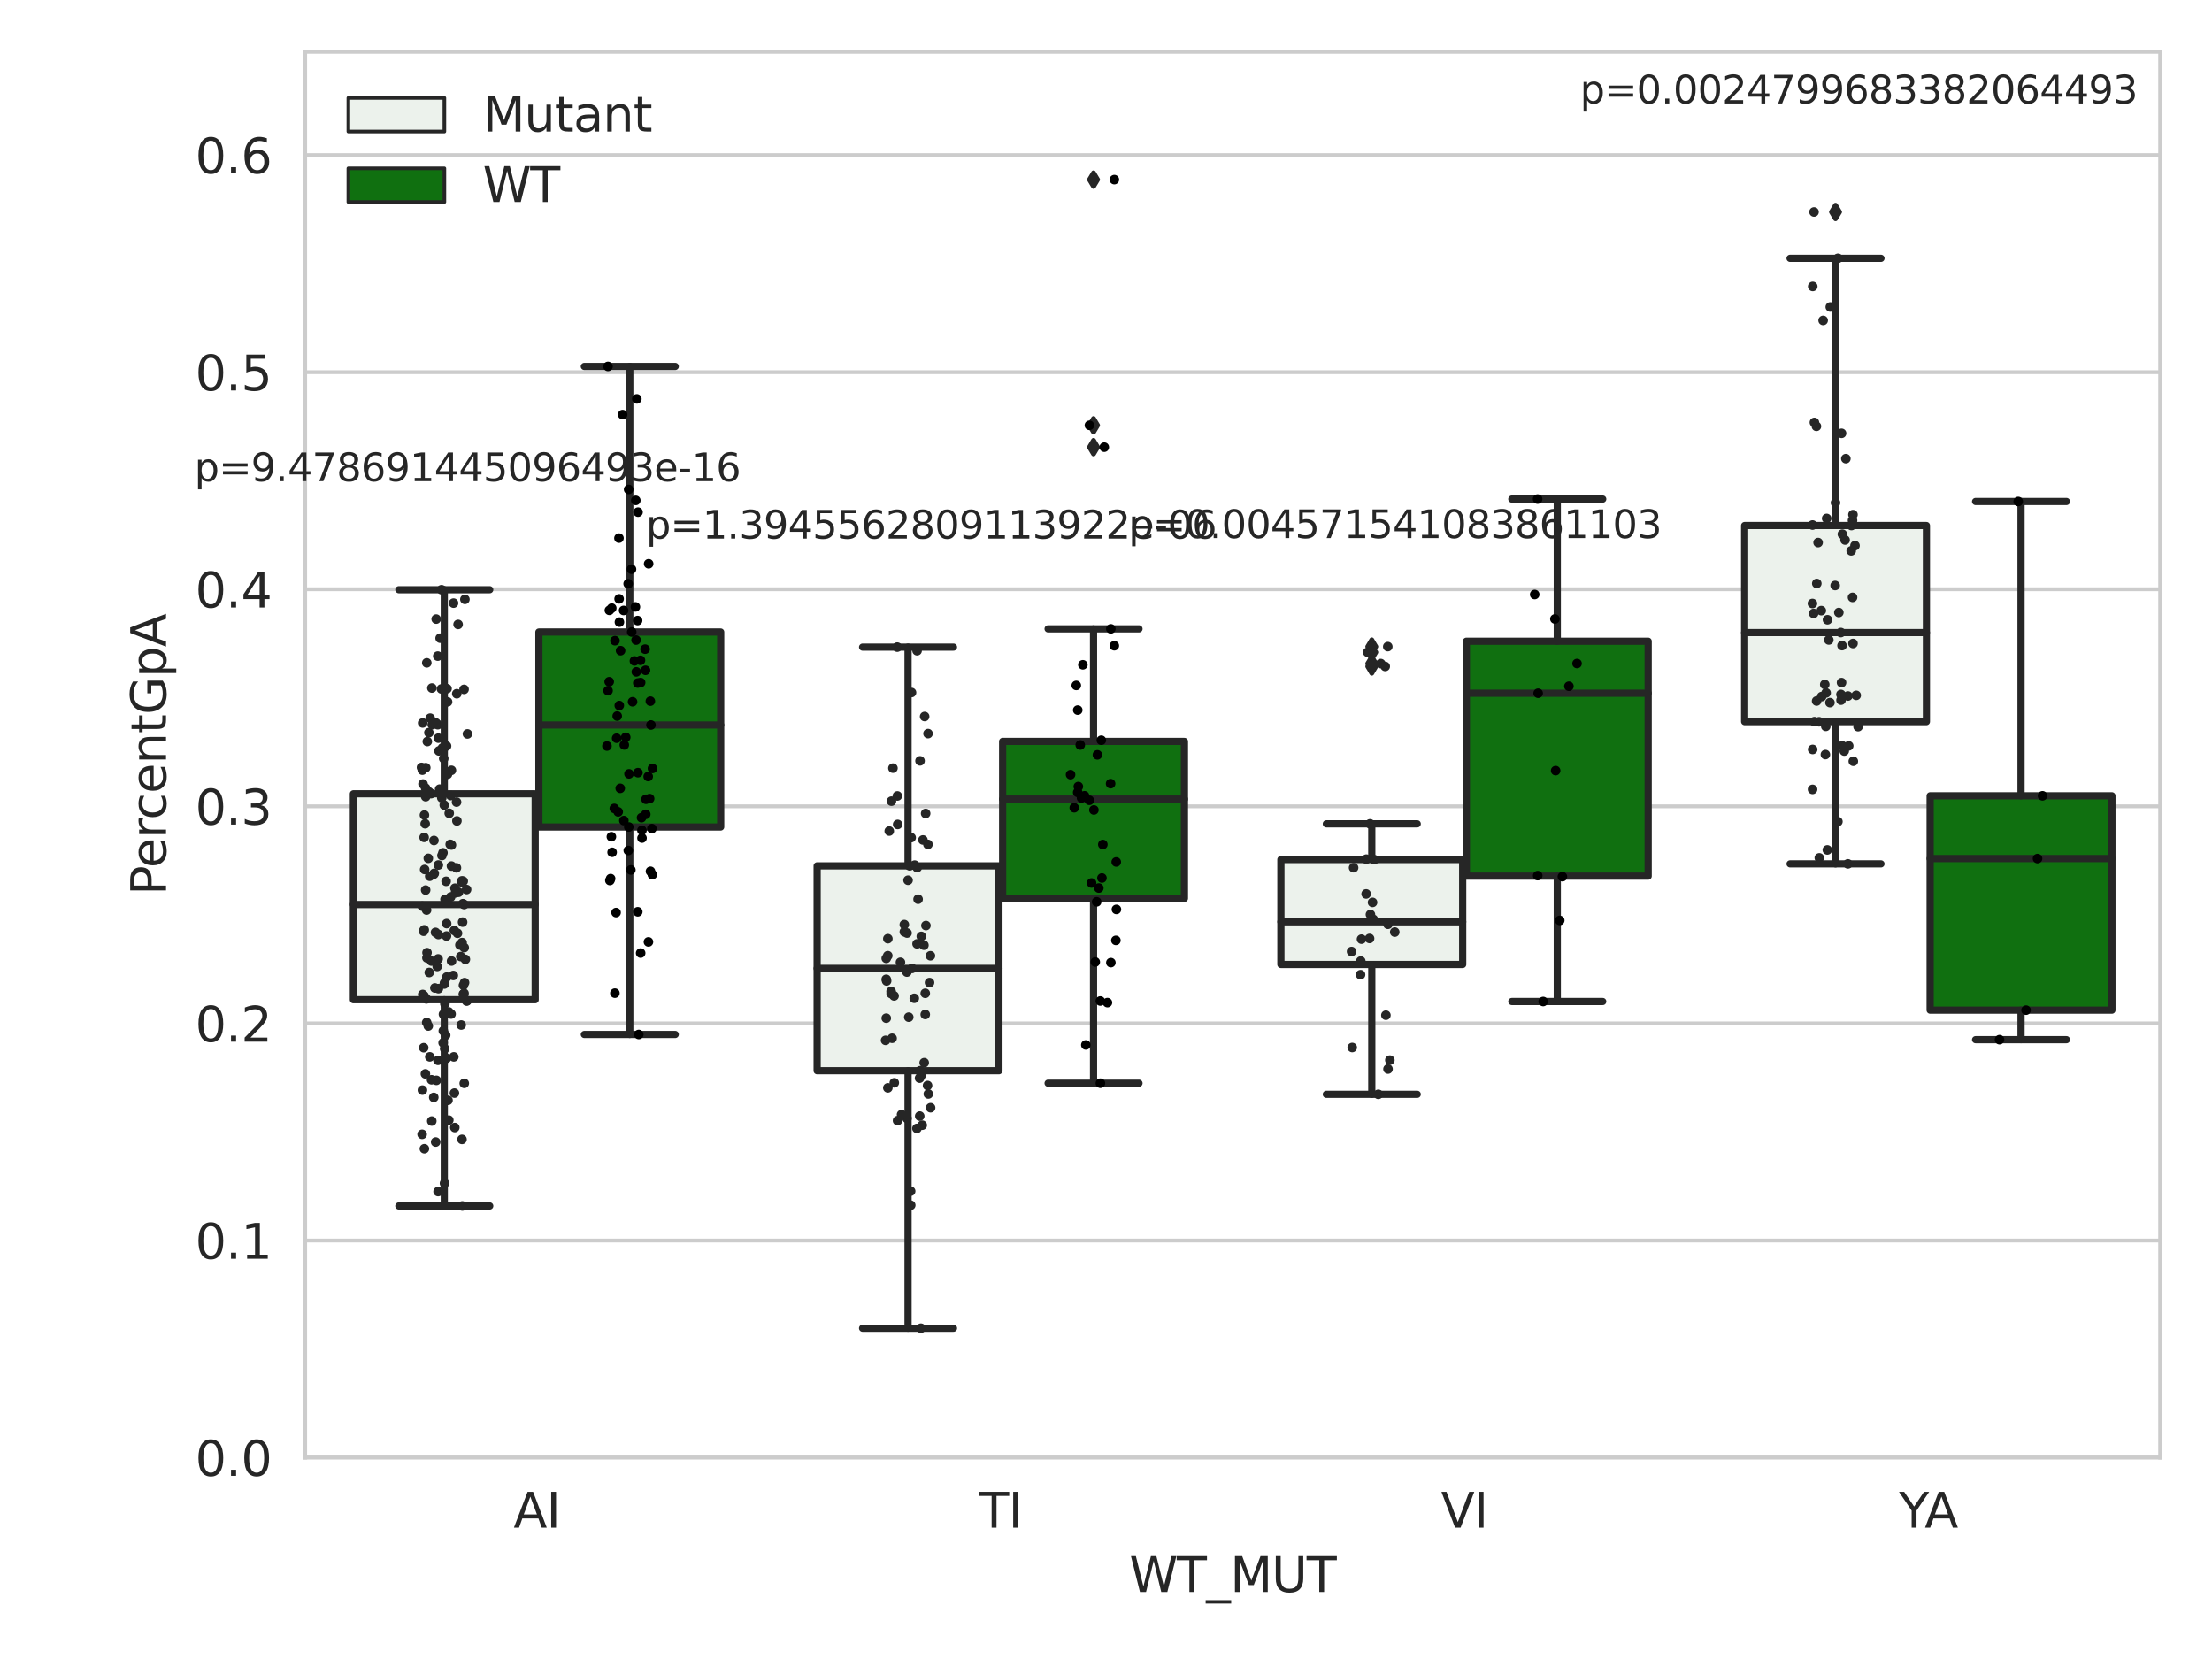<?xml version="1.0" encoding="utf-8" standalone="no"?>
<!DOCTYPE svg PUBLIC "-//W3C//DTD SVG 1.1//EN"
  "http://www.w3.org/Graphics/SVG/1.1/DTD/svg11.dtd">
<svg xmlns:xlink="http://www.w3.org/1999/xlink" width="460.8pt" height="345.6pt" viewBox="0 0 460.8 345.6" xmlns="http://www.w3.org/2000/svg" version="1.1">
 <defs>
  <style type="text/css">*{stroke-linejoin: round; stroke-linecap: butt}</style>
 </defs>
 <g id="figure_1">
  <g id="patch_1">
   <path d="M 0 345.6 
L 460.8 345.6 
L 460.8 0 
L 0 0 
z
" style="fill: #ffffff"/>
  </g>
  <g id="axes_1">
   <g id="patch_2">
    <path d="M 63.571 303.64 
L 450 303.64 
L 450 10.8 
L 63.571 10.8 
z
" style="fill: #ffffff"/>
   </g>
   <g id="matplotlib.axis_1">
    <g id="xtick_1">
     <g id="text_1">
      <!-- AI -->
      <g style="fill: #262626" transform="translate(106.98 318.238)scale(0.1 -0.1)">
       <defs>
        <path id="DejaVuSans-41" d="M 2188 4044 
L 1331 1722 
L 3047 1722 
L 2188 4044 
z
M 1831 4666 
L 2547 4666 
L 4325 0 
L 3669 0 
L 3244 1197 
L 1141 1197 
L 716 0 
L 50 0 
L 1831 4666 
z
" transform="scale(0.016)"/>
        <path id="DejaVuSans-49" d="M 628 4666 
L 1259 4666 
L 1259 0 
L 628 0 
L 628 4666 
z
" transform="scale(0.016)"/>
       </defs>
       <use xlink:href="#DejaVuSans-41"/>
       <use xlink:href="#DejaVuSans-49" x="68.408"/>
      </g>
     </g>
    </g>
    <g id="xtick_2">
     <g id="text_2">
      <!-- TI -->
      <g style="fill: #262626" transform="translate(203.953 318.238)scale(0.1 -0.1)">
       <defs>
        <path id="DejaVuSans-54" d="M -19 4666 
L 3928 4666 
L 3928 4134 
L 2272 4134 
L 2272 0 
L 1638 0 
L 1638 4134 
L -19 4134 
L -19 4666 
z
" transform="scale(0.016)"/>
       </defs>
       <use xlink:href="#DejaVuSans-54"/>
       <use xlink:href="#DejaVuSans-49" x="61.084"/>
      </g>
     </g>
    </g>
    <g id="xtick_3">
     <g id="text_3">
      <!-- VI -->
      <g style="fill: #262626" transform="translate(300.194 318.238)scale(0.1 -0.1)">
       <defs>
        <path id="DejaVuSans-56" d="M 1831 0 
L 50 4666 
L 709 4666 
L 2188 738 
L 3669 4666 
L 4325 4666 
L 2547 0 
L 1831 0 
z
" transform="scale(0.016)"/>
       </defs>
       <use xlink:href="#DejaVuSans-56"/>
       <use xlink:href="#DejaVuSans-49" x="68.408"/>
      </g>
     </g>
    </g>
    <g id="xtick_4">
     <g id="text_4">
      <!-- YA -->
      <g style="fill: #262626" transform="translate(395.61 318.238)scale(0.1 -0.1)">
       <defs>
        <path id="DejaVuSans-59" d="M -13 4666 
L 666 4666 
L 1959 2747 
L 3244 4666 
L 3922 4666 
L 2272 2222 
L 2272 0 
L 1638 0 
L 1638 2222 
L -13 4666 
z
" transform="scale(0.016)"/>
       </defs>
       <use xlink:href="#DejaVuSans-59"/>
       <use xlink:href="#DejaVuSans-41" x="53.334"/>
      </g>
     </g>
    </g>
    <g id="text_5">
     <!-- WT_MUT -->
     <g style="fill: #262626" transform="translate(235.261 331.638)scale(0.1 -0.1)">
      <defs>
       <path id="DejaVuSans-57" d="M 213 4666 
L 850 4666 
L 1831 722 
L 2809 4666 
L 3519 4666 
L 4500 722 
L 5478 4666 
L 6119 4666 
L 4947 0 
L 4153 0 
L 3169 4050 
L 2175 0 
L 1381 0 
L 213 4666 
z
" transform="scale(0.016)"/>
       <path id="DejaVuSans-5f" d="M 3263 -1063 
L 3263 -1509 
L -63 -1509 
L -63 -1063 
L 3263 -1063 
z
" transform="scale(0.016)"/>
       <path id="DejaVuSans-4d" d="M 628 4666 
L 1569 4666 
L 2759 1491 
L 3956 4666 
L 4897 4666 
L 4897 0 
L 4281 0 
L 4281 4097 
L 3078 897 
L 2444 897 
L 1241 4097 
L 1241 0 
L 628 0 
L 628 4666 
z
" transform="scale(0.016)"/>
       <path id="DejaVuSans-55" d="M 556 4666 
L 1191 4666 
L 1191 1831 
Q 1191 1081 1462 751 
Q 1734 422 2344 422 
Q 2950 422 3222 751 
Q 3494 1081 3494 1831 
L 3494 4666 
L 4128 4666 
L 4128 1753 
Q 4128 841 3676 375 
Q 3225 -91 2344 -91 
Q 1459 -91 1007 375 
Q 556 841 556 1753 
L 556 4666 
z
" transform="scale(0.016)"/>
      </defs>
      <use xlink:href="#DejaVuSans-57"/>
      <use xlink:href="#DejaVuSans-54" x="98.877"/>
      <use xlink:href="#DejaVuSans-5f" x="159.961"/>
      <use xlink:href="#DejaVuSans-4d" x="209.961"/>
      <use xlink:href="#DejaVuSans-55" x="296.24"/>
      <use xlink:href="#DejaVuSans-54" x="369.434"/>
     </g>
    </g>
   </g>
   <g id="matplotlib.axis_2">
    <g id="ytick_1">
     <g id="line2d_1">
      <path d="M 63.571 303.64 
L 450 303.64 
" clip-path="url(#p82a0cccf7f)" style="fill: none; stroke: #cccccc; stroke-width: 0.8; stroke-linecap: round"/>
     </g>
     <g id="text_6">
      <!-- 0.0 -->
      <g style="fill: #262626" transform="translate(40.668 307.439)scale(0.1 -0.1)">
       <defs>
        <path id="DejaVuSans-30" d="M 2034 4250 
Q 1547 4250 1301 3770 
Q 1056 3291 1056 2328 
Q 1056 1369 1301 889 
Q 1547 409 2034 409 
Q 2525 409 2770 889 
Q 3016 1369 3016 2328 
Q 3016 3291 2770 3770 
Q 2525 4250 2034 4250 
z
M 2034 4750 
Q 2819 4750 3233 4129 
Q 3647 3509 3647 2328 
Q 3647 1150 3233 529 
Q 2819 -91 2034 -91 
Q 1250 -91 836 529 
Q 422 1150 422 2328 
Q 422 3509 836 4129 
Q 1250 4750 2034 4750 
z
" transform="scale(0.016)"/>
        <path id="DejaVuSans-2e" d="M 684 794 
L 1344 794 
L 1344 0 
L 684 0 
L 684 794 
z
" transform="scale(0.016)"/>
       </defs>
       <use xlink:href="#DejaVuSans-30"/>
       <use xlink:href="#DejaVuSans-2e" x="63.623"/>
       <use xlink:href="#DejaVuSans-30" x="95.41"/>
      </g>
     </g>
    </g>
    <g id="ytick_2">
     <g id="line2d_2">
      <path d="M 63.571 258.418 
L 450 258.418 
" clip-path="url(#p82a0cccf7f)" style="fill: none; stroke: #cccccc; stroke-width: 0.8; stroke-linecap: round"/>
     </g>
     <g id="text_7">
      <!-- 0.1 -->
      <g style="fill: #262626" transform="translate(40.668 262.218)scale(0.1 -0.1)">
       <defs>
        <path id="DejaVuSans-31" d="M 794 531 
L 1825 531 
L 1825 4091 
L 703 3866 
L 703 4441 
L 1819 4666 
L 2450 4666 
L 2450 531 
L 3481 531 
L 3481 0 
L 794 0 
L 794 531 
z
" transform="scale(0.016)"/>
       </defs>
       <use xlink:href="#DejaVuSans-30"/>
       <use xlink:href="#DejaVuSans-2e" x="63.623"/>
       <use xlink:href="#DejaVuSans-31" x="95.41"/>
      </g>
     </g>
    </g>
    <g id="ytick_3">
     <g id="line2d_3">
      <path d="M 63.571 213.197 
L 450 213.197 
" clip-path="url(#p82a0cccf7f)" style="fill: none; stroke: #cccccc; stroke-width: 0.8; stroke-linecap: round"/>
     </g>
     <g id="text_8">
      <!-- 0.2 -->
      <g style="fill: #262626" transform="translate(40.668 216.996)scale(0.1 -0.1)">
       <defs>
        <path id="DejaVuSans-32" d="M 1228 531 
L 3431 531 
L 3431 0 
L 469 0 
L 469 531 
Q 828 903 1448 1529 
Q 2069 2156 2228 2338 
Q 2531 2678 2651 2914 
Q 2772 3150 2772 3378 
Q 2772 3750 2511 3984 
Q 2250 4219 1831 4219 
Q 1534 4219 1204 4116 
Q 875 4013 500 3803 
L 500 4441 
Q 881 4594 1212 4672 
Q 1544 4750 1819 4750 
Q 2544 4750 2975 4387 
Q 3406 4025 3406 3419 
Q 3406 3131 3298 2873 
Q 3191 2616 2906 2266 
Q 2828 2175 2409 1742 
Q 1991 1309 1228 531 
z
" transform="scale(0.016)"/>
       </defs>
       <use xlink:href="#DejaVuSans-30"/>
       <use xlink:href="#DejaVuSans-2e" x="63.623"/>
       <use xlink:href="#DejaVuSans-32" x="95.41"/>
      </g>
     </g>
    </g>
    <g id="ytick_4">
     <g id="line2d_4">
      <path d="M 63.571 167.975 
L 450 167.975 
" clip-path="url(#p82a0cccf7f)" style="fill: none; stroke: #cccccc; stroke-width: 0.8; stroke-linecap: round"/>
     </g>
     <g id="text_9">
      <!-- 0.3 -->
      <g style="fill: #262626" transform="translate(40.668 171.775)scale(0.1 -0.1)">
       <defs>
        <path id="DejaVuSans-33" d="M 2597 2516 
Q 3050 2419 3304 2112 
Q 3559 1806 3559 1356 
Q 3559 666 3084 287 
Q 2609 -91 1734 -91 
Q 1441 -91 1130 -33 
Q 819 25 488 141 
L 488 750 
Q 750 597 1062 519 
Q 1375 441 1716 441 
Q 2309 441 2620 675 
Q 2931 909 2931 1356 
Q 2931 1769 2642 2001 
Q 2353 2234 1838 2234 
L 1294 2234 
L 1294 2753 
L 1863 2753 
Q 2328 2753 2575 2939 
Q 2822 3125 2822 3475 
Q 2822 3834 2567 4026 
Q 2313 4219 1838 4219 
Q 1578 4219 1281 4162 
Q 984 4106 628 3988 
L 628 4550 
Q 988 4650 1302 4700 
Q 1616 4750 1894 4750 
Q 2613 4750 3031 4423 
Q 3450 4097 3450 3541 
Q 3450 3153 3228 2886 
Q 3006 2619 2597 2516 
z
" transform="scale(0.016)"/>
       </defs>
       <use xlink:href="#DejaVuSans-30"/>
       <use xlink:href="#DejaVuSans-2e" x="63.623"/>
       <use xlink:href="#DejaVuSans-33" x="95.41"/>
      </g>
     </g>
    </g>
    <g id="ytick_5">
     <g id="line2d_5">
      <path d="M 63.571 122.754 
L 450 122.754 
" clip-path="url(#p82a0cccf7f)" style="fill: none; stroke: #cccccc; stroke-width: 0.8; stroke-linecap: round"/>
     </g>
     <g id="text_10">
      <!-- 0.4 -->
      <g style="fill: #262626" transform="translate(40.668 126.553)scale(0.1 -0.1)">
       <defs>
        <path id="DejaVuSans-34" d="M 2419 4116 
L 825 1625 
L 2419 1625 
L 2419 4116 
z
M 2253 4666 
L 3047 4666 
L 3047 1625 
L 3713 1625 
L 3713 1100 
L 3047 1100 
L 3047 0 
L 2419 0 
L 2419 1100 
L 313 1100 
L 313 1709 
L 2253 4666 
z
" transform="scale(0.016)"/>
       </defs>
       <use xlink:href="#DejaVuSans-30"/>
       <use xlink:href="#DejaVuSans-2e" x="63.623"/>
       <use xlink:href="#DejaVuSans-34" x="95.41"/>
      </g>
     </g>
    </g>
    <g id="ytick_6">
     <g id="line2d_6">
      <path d="M 63.571 77.532 
L 450 77.532 
" clip-path="url(#p82a0cccf7f)" style="fill: none; stroke: #cccccc; stroke-width: 0.8; stroke-linecap: round"/>
     </g>
     <g id="text_11">
      <!-- 0.5 -->
      <g style="fill: #262626" transform="translate(40.668 81.332)scale(0.1 -0.1)">
       <defs>
        <path id="DejaVuSans-35" d="M 691 4666 
L 3169 4666 
L 3169 4134 
L 1269 4134 
L 1269 2991 
Q 1406 3038 1543 3061 
Q 1681 3084 1819 3084 
Q 2600 3084 3056 2656 
Q 3513 2228 3513 1497 
Q 3513 744 3044 326 
Q 2575 -91 1722 -91 
Q 1428 -91 1123 -41 
Q 819 9 494 109 
L 494 744 
Q 775 591 1075 516 
Q 1375 441 1709 441 
Q 2250 441 2565 725 
Q 2881 1009 2881 1497 
Q 2881 1984 2565 2268 
Q 2250 2553 1709 2553 
Q 1456 2553 1204 2497 
Q 953 2441 691 2322 
L 691 4666 
z
" transform="scale(0.016)"/>
       </defs>
       <use xlink:href="#DejaVuSans-30"/>
       <use xlink:href="#DejaVuSans-2e" x="63.623"/>
       <use xlink:href="#DejaVuSans-35" x="95.41"/>
      </g>
     </g>
    </g>
    <g id="ytick_7">
     <g id="line2d_7">
      <path d="M 63.571 32.311 
L 450 32.311 
" clip-path="url(#p82a0cccf7f)" style="fill: none; stroke: #cccccc; stroke-width: 0.8; stroke-linecap: round"/>
     </g>
     <g id="text_12">
      <!-- 0.6 -->
      <g style="fill: #262626" transform="translate(40.668 36.11)scale(0.1 -0.1)">
       <defs>
        <path id="DejaVuSans-36" d="M 2113 2584 
Q 1688 2584 1439 2293 
Q 1191 2003 1191 1497 
Q 1191 994 1439 701 
Q 1688 409 2113 409 
Q 2538 409 2786 701 
Q 3034 994 3034 1497 
Q 3034 2003 2786 2293 
Q 2538 2584 2113 2584 
z
M 3366 4563 
L 3366 3988 
Q 3128 4100 2886 4159 
Q 2644 4219 2406 4219 
Q 1781 4219 1451 3797 
Q 1122 3375 1075 2522 
Q 1259 2794 1537 2939 
Q 1816 3084 2150 3084 
Q 2853 3084 3261 2657 
Q 3669 2231 3669 1497 
Q 3669 778 3244 343 
Q 2819 -91 2113 -91 
Q 1303 -91 875 529 
Q 447 1150 447 2328 
Q 447 3434 972 4092 
Q 1497 4750 2381 4750 
Q 2619 4750 2861 4703 
Q 3103 4656 3366 4563 
z
" transform="scale(0.016)"/>
       </defs>
       <use xlink:href="#DejaVuSans-30"/>
       <use xlink:href="#DejaVuSans-2e" x="63.623"/>
       <use xlink:href="#DejaVuSans-36" x="95.41"/>
      </g>
     </g>
    </g>
    <g id="text_13">
     <!-- PercentGpA -->
     <g style="fill: #262626" transform="translate(34.588 186.497)rotate(-90)scale(0.1 -0.1)">
      <defs>
       <path id="DejaVuSans-50" d="M 1259 4147 
L 1259 2394 
L 2053 2394 
Q 2494 2394 2734 2622 
Q 2975 2850 2975 3272 
Q 2975 3691 2734 3919 
Q 2494 4147 2053 4147 
L 1259 4147 
z
M 628 4666 
L 2053 4666 
Q 2838 4666 3239 4311 
Q 3641 3956 3641 3272 
Q 3641 2581 3239 2228 
Q 2838 1875 2053 1875 
L 1259 1875 
L 1259 0 
L 628 0 
L 628 4666 
z
" transform="scale(0.016)"/>
       <path id="DejaVuSans-65" d="M 3597 1894 
L 3597 1613 
L 953 1613 
Q 991 1019 1311 708 
Q 1631 397 2203 397 
Q 2534 397 2845 478 
Q 3156 559 3463 722 
L 3463 178 
Q 3153 47 2828 -22 
Q 2503 -91 2169 -91 
Q 1331 -91 842 396 
Q 353 884 353 1716 
Q 353 2575 817 3079 
Q 1281 3584 2069 3584 
Q 2775 3584 3186 3129 
Q 3597 2675 3597 1894 
z
M 3022 2063 
Q 3016 2534 2758 2815 
Q 2500 3097 2075 3097 
Q 1594 3097 1305 2825 
Q 1016 2553 972 2059 
L 3022 2063 
z
" transform="scale(0.016)"/>
       <path id="DejaVuSans-72" d="M 2631 2963 
Q 2534 3019 2420 3045 
Q 2306 3072 2169 3072 
Q 1681 3072 1420 2755 
Q 1159 2438 1159 1844 
L 1159 0 
L 581 0 
L 581 3500 
L 1159 3500 
L 1159 2956 
Q 1341 3275 1631 3429 
Q 1922 3584 2338 3584 
Q 2397 3584 2469 3576 
Q 2541 3569 2628 3553 
L 2631 2963 
z
" transform="scale(0.016)"/>
       <path id="DejaVuSans-63" d="M 3122 3366 
L 3122 2828 
Q 2878 2963 2633 3030 
Q 2388 3097 2138 3097 
Q 1578 3097 1268 2742 
Q 959 2388 959 1747 
Q 959 1106 1268 751 
Q 1578 397 2138 397 
Q 2388 397 2633 464 
Q 2878 531 3122 666 
L 3122 134 
Q 2881 22 2623 -34 
Q 2366 -91 2075 -91 
Q 1284 -91 818 406 
Q 353 903 353 1747 
Q 353 2603 823 3093 
Q 1294 3584 2113 3584 
Q 2378 3584 2631 3529 
Q 2884 3475 3122 3366 
z
" transform="scale(0.016)"/>
       <path id="DejaVuSans-6e" d="M 3513 2113 
L 3513 0 
L 2938 0 
L 2938 2094 
Q 2938 2591 2744 2837 
Q 2550 3084 2163 3084 
Q 1697 3084 1428 2787 
Q 1159 2491 1159 1978 
L 1159 0 
L 581 0 
L 581 3500 
L 1159 3500 
L 1159 2956 
Q 1366 3272 1645 3428 
Q 1925 3584 2291 3584 
Q 2894 3584 3203 3211 
Q 3513 2838 3513 2113 
z
" transform="scale(0.016)"/>
       <path id="DejaVuSans-74" d="M 1172 4494 
L 1172 3500 
L 2356 3500 
L 2356 3053 
L 1172 3053 
L 1172 1153 
Q 1172 725 1289 603 
Q 1406 481 1766 481 
L 2356 481 
L 2356 0 
L 1766 0 
Q 1100 0 847 248 
Q 594 497 594 1153 
L 594 3053 
L 172 3053 
L 172 3500 
L 594 3500 
L 594 4494 
L 1172 4494 
z
" transform="scale(0.016)"/>
       <path id="DejaVuSans-47" d="M 3809 666 
L 3809 1919 
L 2778 1919 
L 2778 2438 
L 4434 2438 
L 4434 434 
Q 4069 175 3628 42 
Q 3188 -91 2688 -91 
Q 1594 -91 976 548 
Q 359 1188 359 2328 
Q 359 3472 976 4111 
Q 1594 4750 2688 4750 
Q 3144 4750 3555 4637 
Q 3966 4525 4313 4306 
L 4313 3634 
Q 3963 3931 3569 4081 
Q 3175 4231 2741 4231 
Q 1884 4231 1454 3753 
Q 1025 3275 1025 2328 
Q 1025 1384 1454 906 
Q 1884 428 2741 428 
Q 3075 428 3337 486 
Q 3600 544 3809 666 
z
" transform="scale(0.016)"/>
       <path id="DejaVuSans-70" d="M 1159 525 
L 1159 -1331 
L 581 -1331 
L 581 3500 
L 1159 3500 
L 1159 2969 
Q 1341 3281 1617 3432 
Q 1894 3584 2278 3584 
Q 2916 3584 3314 3078 
Q 3713 2572 3713 1747 
Q 3713 922 3314 415 
Q 2916 -91 2278 -91 
Q 1894 -91 1617 61 
Q 1341 213 1159 525 
z
M 3116 1747 
Q 3116 2381 2855 2742 
Q 2594 3103 2138 3103 
Q 1681 3103 1420 2742 
Q 1159 2381 1159 1747 
Q 1159 1113 1420 752 
Q 1681 391 2138 391 
Q 2594 391 2855 752 
Q 3116 1113 3116 1747 
z
" transform="scale(0.016)"/>
      </defs>
      <use xlink:href="#DejaVuSans-50"/>
      <use xlink:href="#DejaVuSans-65" x="56.678"/>
      <use xlink:href="#DejaVuSans-72" x="118.201"/>
      <use xlink:href="#DejaVuSans-63" x="157.064"/>
      <use xlink:href="#DejaVuSans-65" x="212.045"/>
      <use xlink:href="#DejaVuSans-6e" x="273.568"/>
      <use xlink:href="#DejaVuSans-74" x="336.947"/>
      <use xlink:href="#DejaVuSans-47" x="376.156"/>
      <use xlink:href="#DejaVuSans-70" x="453.646"/>
      <use xlink:href="#DejaVuSans-41" x="517.123"/>
     </g>
    </g>
   </g>
   <g id="patch_3">
    <path d="M 73.618 208.261 
L 111.488 208.261 
L 111.488 165.363 
L 73.618 165.363 
L 73.618 208.261 
z
" clip-path="url(#p82a0cccf7f)" style="fill: #ecf2ec; stroke: #262626; stroke-width: 1.5; stroke-linejoin: miter"/>
   </g>
   <g id="patch_4">
    <path d="M 112.261 172.276 
L 150.131 172.276 
L 150.131 131.66 
L 112.261 131.66 
L 112.261 172.276 
z
" clip-path="url(#p82a0cccf7f)" style="fill: #107010; stroke: #262626; stroke-width: 1.5; stroke-linejoin: miter"/>
   </g>
   <g id="patch_5">
    <path d="M 170.226 223.053 
L 208.096 223.053 
L 208.096 180.371 
L 170.226 180.371 
L 170.226 223.053 
z
" clip-path="url(#p82a0cccf7f)" style="fill: #ecf2ec; stroke: #262626; stroke-width: 1.5; stroke-linejoin: miter"/>
   </g>
   <g id="patch_6">
    <path d="M 208.868 187.149 
L 246.738 187.149 
L 246.738 154.453 
L 208.868 154.453 
L 208.868 187.149 
z
" clip-path="url(#p82a0cccf7f)" style="fill: #107010; stroke: #262626; stroke-width: 1.5; stroke-linejoin: miter"/>
   </g>
   <g id="patch_7">
    <path d="M 266.833 200.915 
L 304.703 200.915 
L 304.703 179.055 
L 266.833 179.055 
L 266.833 200.915 
z
" clip-path="url(#p82a0cccf7f)" style="fill: #ecf2ec; stroke: #262626; stroke-width: 1.5; stroke-linejoin: miter"/>
   </g>
   <g id="patch_8">
    <path d="M 305.476 182.516 
L 343.346 182.516 
L 343.346 133.581 
L 305.476 133.581 
L 305.476 182.516 
z
" clip-path="url(#p82a0cccf7f)" style="fill: #107010; stroke: #262626; stroke-width: 1.5; stroke-linejoin: miter"/>
   </g>
   <g id="patch_9">
    <path d="M 363.44 150.33 
L 401.31 150.33 
L 401.31 109.479 
L 363.44 109.479 
L 363.44 150.33 
z
" clip-path="url(#p82a0cccf7f)" style="fill: #ecf2ec; stroke: #262626; stroke-width: 1.5; stroke-linejoin: miter"/>
   </g>
   <g id="patch_10">
    <path d="M 402.083 210.432 
L 439.953 210.432 
L 439.953 165.778 
L 402.083 165.778 
L 402.083 210.432 
z
" clip-path="url(#p82a0cccf7f)" style="fill: #107010; stroke: #262626; stroke-width: 1.5; stroke-linejoin: miter"/>
   </g>
   <g id="patch_11">
    <path d="M 111.875 303.64 
L 111.875 303.64 
L 111.875 303.64 
L 111.875 303.64 
z
" clip-path="url(#p82a0cccf7f)" style="fill: #ecf2ec; stroke: #262626; stroke-width: 0.75; stroke-linejoin: miter"/>
   </g>
   <g id="patch_12">
    <path d="M 111.875 303.64 
L 111.875 303.64 
L 111.875 303.64 
L 111.875 303.64 
z
" clip-path="url(#p82a0cccf7f)" style="fill: #107010; stroke: #262626; stroke-width: 0.75; stroke-linejoin: miter"/>
   </g>
   <g id="PathCollection_1"/>
   <g id="PathCollection_2"/>
   <g id="line2d_8">
    <path d="M 92.553 208.261 
L 92.553 251.221 
" clip-path="url(#p82a0cccf7f)" style="fill: none; stroke: #262626; stroke-width: 1.5; stroke-linecap: round"/>
   </g>
   <g id="line2d_9">
    <path d="M 92.553 165.363 
L 92.553 122.85 
" clip-path="url(#p82a0cccf7f)" style="fill: none; stroke: #262626; stroke-width: 1.5; stroke-linecap: round"/>
   </g>
   <g id="line2d_10">
    <path d="M 83.086 251.221 
L 102.021 251.221 
" clip-path="url(#p82a0cccf7f)" style="fill: none; stroke: #262626; stroke-width: 1.5; stroke-linecap: round"/>
   </g>
   <g id="line2d_11">
    <path d="M 83.086 122.85 
L 102.021 122.85 
" clip-path="url(#p82a0cccf7f)" style="fill: none; stroke: #262626; stroke-width: 1.5; stroke-linecap: round"/>
   </g>
   <g id="line2d_12"/>
   <g id="line2d_13">
    <path d="M 131.196 172.276 
L 131.196 215.497 
" clip-path="url(#p82a0cccf7f)" style="fill: none; stroke: #262626; stroke-width: 1.5; stroke-linecap: round"/>
   </g>
   <g id="line2d_14">
    <path d="M 131.196 131.66 
L 131.196 76.331 
" clip-path="url(#p82a0cccf7f)" style="fill: none; stroke: #262626; stroke-width: 1.5; stroke-linecap: round"/>
   </g>
   <g id="line2d_15">
    <path d="M 121.729 215.497 
L 140.664 215.497 
" clip-path="url(#p82a0cccf7f)" style="fill: none; stroke: #262626; stroke-width: 1.5; stroke-linecap: round"/>
   </g>
   <g id="line2d_16">
    <path d="M 121.729 76.331 
L 140.664 76.331 
" clip-path="url(#p82a0cccf7f)" style="fill: none; stroke: #262626; stroke-width: 1.5; stroke-linecap: round"/>
   </g>
   <g id="line2d_17"/>
   <g id="line2d_18">
    <path d="M 189.161 223.053 
L 189.161 276.684 
" clip-path="url(#p82a0cccf7f)" style="fill: none; stroke: #262626; stroke-width: 1.5; stroke-linecap: round"/>
   </g>
   <g id="line2d_19">
    <path d="M 189.161 180.371 
L 189.161 134.807 
" clip-path="url(#p82a0cccf7f)" style="fill: none; stroke: #262626; stroke-width: 1.5; stroke-linecap: round"/>
   </g>
   <g id="line2d_20">
    <path d="M 179.693 276.684 
L 198.628 276.684 
" clip-path="url(#p82a0cccf7f)" style="fill: none; stroke: #262626; stroke-width: 1.5; stroke-linecap: round"/>
   </g>
   <g id="line2d_21">
    <path d="M 179.693 134.807 
L 198.628 134.807 
" clip-path="url(#p82a0cccf7f)" style="fill: none; stroke: #262626; stroke-width: 1.5; stroke-linecap: round"/>
   </g>
   <g id="line2d_22"/>
   <g id="line2d_23">
    <path d="M 227.803 187.149 
L 227.803 225.652 
" clip-path="url(#p82a0cccf7f)" style="fill: none; stroke: #262626; stroke-width: 1.5; stroke-linecap: round"/>
   </g>
   <g id="line2d_24">
    <path d="M 227.803 154.453 
L 227.803 131.003 
" clip-path="url(#p82a0cccf7f)" style="fill: none; stroke: #262626; stroke-width: 1.5; stroke-linecap: round"/>
   </g>
   <g id="line2d_25">
    <path d="M 218.336 225.652 
L 237.271 225.652 
" clip-path="url(#p82a0cccf7f)" style="fill: none; stroke: #262626; stroke-width: 1.5; stroke-linecap: round"/>
   </g>
   <g id="line2d_26">
    <path d="M 218.336 131.003 
L 237.271 131.003 
" clip-path="url(#p82a0cccf7f)" style="fill: none; stroke: #262626; stroke-width: 1.5; stroke-linecap: round"/>
   </g>
   <g id="line2d_27">
    <defs>
     <path id="m05e15c4e28" d="M -0 1.414 
L 0.849 0 
L 0 -1.414 
L -0.849 -0 
z
" style="stroke: #262626; stroke-linejoin: miter"/>
    </defs>
    <g clip-path="url(#p82a0cccf7f)">
     <use xlink:href="#m05e15c4e28" x="227.803" y="37.422" style="fill: #262626; stroke: #262626; stroke-linejoin: miter"/>
     <use xlink:href="#m05e15c4e28" x="227.803" y="88.597" style="fill: #262626; stroke: #262626; stroke-linejoin: miter"/>
     <use xlink:href="#m05e15c4e28" x="227.803" y="93.15" style="fill: #262626; stroke: #262626; stroke-linejoin: miter"/>
    </g>
   </g>
   <g id="line2d_28">
    <path d="M 285.768 200.915 
L 285.768 227.968 
" clip-path="url(#p82a0cccf7f)" style="fill: none; stroke: #262626; stroke-width: 1.5; stroke-linecap: round"/>
   </g>
   <g id="line2d_29">
    <path d="M 285.768 179.055 
L 285.768 171.62 
" clip-path="url(#p82a0cccf7f)" style="fill: none; stroke: #262626; stroke-width: 1.5; stroke-linecap: round"/>
   </g>
   <g id="line2d_30">
    <path d="M 276.3 227.968 
L 295.235 227.968 
" clip-path="url(#p82a0cccf7f)" style="fill: none; stroke: #262626; stroke-width: 1.5; stroke-linecap: round"/>
   </g>
   <g id="line2d_31">
    <path d="M 276.3 171.62 
L 295.235 171.62 
" clip-path="url(#p82a0cccf7f)" style="fill: none; stroke: #262626; stroke-width: 1.5; stroke-linecap: round"/>
   </g>
   <g id="line2d_32">
    <g clip-path="url(#p82a0cccf7f)">
     <use xlink:href="#m05e15c4e28" x="285.768" y="138.234" style="fill: #262626; stroke: #262626; stroke-linejoin: miter"/>
     <use xlink:href="#m05e15c4e28" x="285.768" y="135.878" style="fill: #262626; stroke: #262626; stroke-linejoin: miter"/>
     <use xlink:href="#m05e15c4e28" x="285.768" y="138.834" style="fill: #262626; stroke: #262626; stroke-linejoin: miter"/>
     <use xlink:href="#m05e15c4e28" x="285.768" y="134.701" style="fill: #262626; stroke: #262626; stroke-linejoin: miter"/>
    </g>
   </g>
   <g id="line2d_33">
    <path d="M 324.411 182.516 
L 324.411 208.632 
" clip-path="url(#p82a0cccf7f)" style="fill: none; stroke: #262626; stroke-width: 1.5; stroke-linecap: round"/>
   </g>
   <g id="line2d_34">
    <path d="M 324.411 133.581 
L 324.411 103.966 
" clip-path="url(#p82a0cccf7f)" style="fill: none; stroke: #262626; stroke-width: 1.5; stroke-linecap: round"/>
   </g>
   <g id="line2d_35">
    <path d="M 314.943 208.632 
L 333.878 208.632 
" clip-path="url(#p82a0cccf7f)" style="fill: none; stroke: #262626; stroke-width: 1.5; stroke-linecap: round"/>
   </g>
   <g id="line2d_36">
    <path d="M 314.943 103.966 
L 333.878 103.966 
" clip-path="url(#p82a0cccf7f)" style="fill: none; stroke: #262626; stroke-width: 1.5; stroke-linecap: round"/>
   </g>
   <g id="line2d_37"/>
   <g id="line2d_38">
    <path d="M 382.375 150.33 
L 382.375 179.96 
" clip-path="url(#p82a0cccf7f)" style="fill: none; stroke: #262626; stroke-width: 1.5; stroke-linecap: round"/>
   </g>
   <g id="line2d_39">
    <path d="M 382.375 109.479 
L 382.375 53.81 
" clip-path="url(#p82a0cccf7f)" style="fill: none; stroke: #262626; stroke-width: 1.5; stroke-linecap: round"/>
   </g>
   <g id="line2d_40">
    <path d="M 372.907 179.96 
L 391.842 179.96 
" clip-path="url(#p82a0cccf7f)" style="fill: none; stroke: #262626; stroke-width: 1.5; stroke-linecap: round"/>
   </g>
   <g id="line2d_41">
    <path d="M 372.907 53.81 
L 391.842 53.81 
" clip-path="url(#p82a0cccf7f)" style="fill: none; stroke: #262626; stroke-width: 1.5; stroke-linecap: round"/>
   </g>
   <g id="line2d_42">
    <g clip-path="url(#p82a0cccf7f)">
     <use xlink:href="#m05e15c4e28" x="382.375" y="44.161" style="fill: #262626; stroke: #262626; stroke-linejoin: miter"/>
    </g>
   </g>
   <g id="line2d_43">
    <path d="M 421.018 210.432 
L 421.018 216.582 
" clip-path="url(#p82a0cccf7f)" style="fill: none; stroke: #262626; stroke-width: 1.5; stroke-linecap: round"/>
   </g>
   <g id="line2d_44">
    <path d="M 421.018 165.778 
L 421.018 104.471 
" clip-path="url(#p82a0cccf7f)" style="fill: none; stroke: #262626; stroke-width: 1.5; stroke-linecap: round"/>
   </g>
   <g id="line2d_45">
    <path d="M 411.55 216.582 
L 430.485 216.582 
" clip-path="url(#p82a0cccf7f)" style="fill: none; stroke: #262626; stroke-width: 1.5; stroke-linecap: round"/>
   </g>
   <g id="line2d_46">
    <path d="M 411.55 104.471 
L 430.485 104.471 
" clip-path="url(#p82a0cccf7f)" style="fill: none; stroke: #262626; stroke-width: 1.5; stroke-linecap: round"/>
   </g>
   <g id="line2d_47"/>
   <g id="line2d_48">
    <path d="M 73.618 188.43 
L 111.488 188.43 
" clip-path="url(#p82a0cccf7f)" style="fill: none; stroke: #262626; stroke-width: 1.5; stroke-linecap: round"/>
   </g>
   <g id="line2d_49">
    <path d="M 112.261 151.032 
L 150.131 151.032 
" clip-path="url(#p82a0cccf7f)" style="fill: none; stroke: #262626; stroke-width: 1.5; stroke-linecap: round"/>
   </g>
   <g id="line2d_50">
    <path d="M 170.226 201.738 
L 208.096 201.738 
" clip-path="url(#p82a0cccf7f)" style="fill: none; stroke: #262626; stroke-width: 1.5; stroke-linecap: round"/>
   </g>
   <g id="line2d_51">
    <path d="M 208.868 166.466 
L 246.738 166.466 
" clip-path="url(#p82a0cccf7f)" style="fill: none; stroke: #262626; stroke-width: 1.5; stroke-linecap: round"/>
   </g>
   <g id="line2d_52">
    <path d="M 266.833 192.028 
L 304.703 192.028 
" clip-path="url(#p82a0cccf7f)" style="fill: none; stroke: #262626; stroke-width: 1.5; stroke-linecap: round"/>
   </g>
   <g id="line2d_53">
    <path d="M 305.476 144.415 
L 343.346 144.415 
" clip-path="url(#p82a0cccf7f)" style="fill: none; stroke: #262626; stroke-width: 1.5; stroke-linecap: round"/>
   </g>
   <g id="line2d_54">
    <path d="M 363.44 131.772 
L 401.31 131.772 
" clip-path="url(#p82a0cccf7f)" style="fill: none; stroke: #262626; stroke-width: 1.5; stroke-linecap: round"/>
   </g>
   <g id="line2d_55">
    <path d="M 402.083 178.858 
L 439.953 178.858 
" clip-path="url(#p82a0cccf7f)" style="fill: none; stroke: #262626; stroke-width: 1.5; stroke-linecap: round"/>
   </g>
   <g id="patch_13">
    <path d="M 63.571 303.64 
L 63.571 10.8 
" style="fill: none; stroke: #cccccc; stroke-width: 0.8; stroke-linejoin: miter; stroke-linecap: square"/>
   </g>
   <g id="patch_14">
    <path d="M 450 303.64 
L 450 10.8 
" style="fill: none; stroke: #cccccc; stroke-width: 0.8; stroke-linejoin: miter; stroke-linecap: square"/>
   </g>
   <g id="patch_15">
    <path d="M 63.571 303.64 
L 450 303.64 
" style="fill: none; stroke: #cccccc; stroke-width: 0.8; stroke-linejoin: miter; stroke-linecap: square"/>
   </g>
   <g id="patch_16">
    <path d="M 63.571 10.8 
L 450 10.8 
" style="fill: none; stroke: #cccccc; stroke-width: 0.8; stroke-linejoin: miter; stroke-linecap: square"/>
   </g>
   <g id="PathCollection_3">
    <defs>
     <path id="C0_0_7d18254777" d="M 0 1 
C 0.265 1 0.52 0.895 0.707 0.707 
C 0.895 0.52 1 0.265 1 -0 
C 1 -0.265 0.895 -0.52 0.707 -0.707 
C 0.52 -0.895 0.265 -1 0 -1 
C -0.265 -1 -0.52 -0.895 -0.707 -0.707 
C -0.895 -0.52 -1 -0.265 -1 0 
C -1 0.265 -0.895 0.52 -0.707 0.707 
C -0.52 0.895 -0.265 1 0 1 
z
"/>
    </defs>
    <g clip-path="url(#p82a0cccf7f)">
     <use xlink:href="#C0_0_7d18254777" x="91.269" y="199.756" style="fill: #262626"/>
    </g>
    <g clip-path="url(#p82a0cccf7f)">
     <use xlink:href="#C0_0_7d18254777" x="89.878" y="200.21" style="fill: #262626"/>
    </g>
    <g clip-path="url(#p82a0cccf7f)">
     <use xlink:href="#C0_0_7d18254777" x="88.67" y="185.415" style="fill: #262626"/>
    </g>
    <g clip-path="url(#p82a0cccf7f)">
     <use xlink:href="#C0_0_7d18254777" x="96.847" y="124.854" style="fill: #262626"/>
    </g>
    <g clip-path="url(#p82a0cccf7f)">
     <use xlink:href="#C0_0_7d18254777" x="95.085" y="180.788" style="fill: #262626"/>
    </g>
    <g clip-path="url(#p82a0cccf7f)">
     <use xlink:href="#C0_0_7d18254777" x="91.316" y="153.773" style="fill: #262626"/>
    </g>
    <g clip-path="url(#p82a0cccf7f)">
     <use xlink:href="#C0_0_7d18254777" x="92.554" y="204.997" style="fill: #262626"/>
    </g>
    <g clip-path="url(#p82a0cccf7f)">
     <use xlink:href="#C0_0_7d18254777" x="89.809" y="165.328" style="fill: #262626"/>
    </g>
    <g clip-path="url(#p82a0cccf7f)">
     <use xlink:href="#C0_0_7d18254777" x="92.437" y="158.019" style="fill: #262626"/>
    </g>
    <g clip-path="url(#p82a0cccf7f)">
     <use xlink:href="#C0_0_7d18254777" x="88.937" y="199.547" style="fill: #262626"/>
    </g>
    <g clip-path="url(#p82a0cccf7f)">
     <use xlink:href="#C0_0_7d18254777" x="88.376" y="193.699" style="fill: #262626"/>
    </g>
    <g clip-path="url(#p82a0cccf7f)">
     <use xlink:href="#C0_0_7d18254777" x="93.325" y="229.215" style="fill: #262626"/>
    </g>
    <g clip-path="url(#p82a0cccf7f)">
     <use xlink:href="#C0_0_7d18254777" x="93.968" y="211.239" style="fill: #262626"/>
    </g>
    <g clip-path="url(#p82a0cccf7f)">
     <use xlink:href="#C0_0_7d18254777" x="94.039" y="160.471" style="fill: #262626"/>
    </g>
    <g clip-path="url(#p82a0cccf7f)">
     <use xlink:href="#C0_0_7d18254777" x="89.319" y="164.948" style="fill: #262626"/>
    </g>
    <g clip-path="url(#p82a0cccf7f)">
     <use xlink:href="#C0_0_7d18254777" x="95.98" y="199.268" style="fill: #262626"/>
    </g>
    <g clip-path="url(#p82a0cccf7f)">
     <use xlink:href="#C0_0_7d18254777" x="90.911" y="225.057" style="fill: #262626"/>
    </g>
    <g clip-path="url(#p82a0cccf7f)">
     <use xlink:href="#C0_0_7d18254777" x="97.198" y="185.307" style="fill: #262626"/>
    </g>
    <g clip-path="url(#p82a0cccf7f)">
     <use xlink:href="#C0_0_7d18254777" x="89.518" y="182.536" style="fill: #262626"/>
    </g>
    <g clip-path="url(#p82a0cccf7f)">
     <use xlink:href="#C0_0_7d18254777" x="91.329" y="205.95" style="fill: #262626"/>
    </g>
    <g clip-path="url(#p82a0cccf7f)">
     <use xlink:href="#C0_0_7d18254777" x="96.777" y="204.701" style="fill: #262626"/>
    </g>
    <g clip-path="url(#p82a0cccf7f)">
     <use xlink:href="#C0_0_7d18254777" x="90.403" y="175.088" style="fill: #262626"/>
    </g>
    <g clip-path="url(#p82a0cccf7f)">
     <use xlink:href="#C0_0_7d18254777" x="87.969" y="188.764" style="fill: #262626"/>
    </g>
    <g clip-path="url(#p82a0cccf7f)">
     <use xlink:href="#C0_0_7d18254777" x="91.077" y="201.329" style="fill: #262626"/>
    </g>
    <g clip-path="url(#p82a0cccf7f)">
     <use xlink:href="#C0_0_7d18254777" x="96.217" y="183.789" style="fill: #262626"/>
    </g>
    <g clip-path="url(#p82a0cccf7f)">
     <use xlink:href="#C0_0_7d18254777" x="88.352" y="174.441" style="fill: #262626"/>
    </g>
    <g clip-path="url(#p82a0cccf7f)">
     <use xlink:href="#C0_0_7d18254777" x="94.067" y="200.203" style="fill: #262626"/>
    </g>
    <g clip-path="url(#p82a0cccf7f)">
     <use xlink:href="#C0_0_7d18254777" x="88.461" y="181.129" style="fill: #262626"/>
    </g>
    <g clip-path="url(#p82a0cccf7f)">
     <use xlink:href="#C0_0_7d18254777" x="92.547" y="167.716" style="fill: #262626"/>
    </g>
    <g clip-path="url(#p82a0cccf7f)">
     <use xlink:href="#C0_0_7d18254777" x="96.948" y="199.851" style="fill: #262626"/>
    </g>
    <g clip-path="url(#p82a0cccf7f)">
     <use xlink:href="#C0_0_7d18254777" x="96.497" y="183.569" style="fill: #262626"/>
    </g>
    <g clip-path="url(#p82a0cccf7f)">
     <use xlink:href="#C0_0_7d18254777" x="94.536" y="220.165" style="fill: #262626"/>
    </g>
    <g clip-path="url(#p82a0cccf7f)">
     <use xlink:href="#C0_0_7d18254777" x="88.42" y="169.792" style="fill: #262626"/>
    </g>
    <g clip-path="url(#p82a0cccf7f)">
     <use xlink:href="#C0_0_7d18254777" x="96.075" y="213.528" style="fill: #262626"/>
    </g>
    <g clip-path="url(#p82a0cccf7f)">
     <use xlink:href="#C0_0_7d18254777" x="89.974" y="143.332" style="fill: #262626"/>
    </g>
    <g clip-path="url(#p82a0cccf7f)">
     <use xlink:href="#C0_0_7d18254777" x="96.671" y="206.929" style="fill: #262626"/>
    </g>
    <g clip-path="url(#p82a0cccf7f)">
     <use xlink:href="#C0_0_7d18254777" x="96.368" y="192.093" style="fill: #262626"/>
    </g>
    <g clip-path="url(#p82a0cccf7f)">
     <use xlink:href="#C0_0_7d18254777" x="96.543" y="205.264" style="fill: #262626"/>
    </g>
    <g clip-path="url(#p82a0cccf7f)">
     <use xlink:href="#C0_0_7d18254777" x="90.592" y="205.808" style="fill: #262626"/>
    </g>
    <g clip-path="url(#p82a0cccf7f)">
     <use xlink:href="#C0_0_7d18254777" x="89.616" y="149.607" style="fill: #262626"/>
    </g>
    <g clip-path="url(#p82a0cccf7f)">
     <use xlink:href="#C0_0_7d18254777" x="93.905" y="165.725" style="fill: #262626"/>
    </g>
    <g clip-path="url(#p82a0cccf7f)">
     <use xlink:href="#C0_0_7d18254777" x="87.811" y="159.874" style="fill: #262626"/>
    </g>
    <g clip-path="url(#p82a0cccf7f)">
     <use xlink:href="#C0_0_7d18254777" x="88.616" y="223.707" style="fill: #262626"/>
    </g>
    <g clip-path="url(#p82a0cccf7f)">
     <use xlink:href="#C0_0_7d18254777" x="96.688" y="188.43" style="fill: #262626"/>
    </g>
    <g clip-path="url(#p82a0cccf7f)">
     <use xlink:href="#C0_0_7d18254777" x="88.66" y="164.185" style="fill: #262626"/>
    </g>
    <g clip-path="url(#p82a0cccf7f)">
     <use xlink:href="#C0_0_7d18254777" x="87.936" y="236.294" style="fill: #262626"/>
    </g>
    <g clip-path="url(#p82a0cccf7f)">
     <use xlink:href="#C0_0_7d18254777" x="96.239" y="237.352" style="fill: #262626"/>
    </g>
    <g clip-path="url(#p82a0cccf7f)">
     <use xlink:href="#C0_0_7d18254777" x="91.687" y="132.944" style="fill: #262626"/>
    </g>
    <g clip-path="url(#p82a0cccf7f)">
     <use xlink:href="#C0_0_7d18254777" x="92.677" y="209.107" style="fill: #262626"/>
    </g>
    <g clip-path="url(#p82a0cccf7f)">
     <use xlink:href="#C0_0_7d18254777" x="90.759" y="237.901" style="fill: #262626"/>
    </g>
    <g clip-path="url(#p82a0cccf7f)">
     <use xlink:href="#C0_0_7d18254777" x="91.438" y="156.429" style="fill: #262626"/>
    </g>
    <g clip-path="url(#p82a0cccf7f)">
     <use xlink:href="#C0_0_7d18254777" x="89.534" y="220.161" style="fill: #262626"/>
    </g>
    <g clip-path="url(#p82a0cccf7f)">
     <use xlink:href="#C0_0_7d18254777" x="89.218" y="213.732" style="fill: #262626"/>
    </g>
    <g clip-path="url(#p82a0cccf7f)">
     <use xlink:href="#C0_0_7d18254777" x="88.889" y="213" style="fill: #262626"/>
    </g>
    <g clip-path="url(#p82a0cccf7f)">
     <use xlink:href="#C0_0_7d18254777" x="93.496" y="233.34" style="fill: #262626"/>
    </g>
    <g clip-path="url(#p82a0cccf7f)">
     <use xlink:href="#C0_0_7d18254777" x="87.998" y="227.092" style="fill: #262626"/>
    </g>
    <g clip-path="url(#p82a0cccf7f)">
     <use xlink:href="#C0_0_7d18254777" x="95.183" y="171.01" style="fill: #262626"/>
    </g>
    <g clip-path="url(#p82a0cccf7f)">
     <use xlink:href="#C0_0_7d18254777" x="91.194" y="136.681" style="fill: #262626"/>
    </g>
    <g clip-path="url(#p82a0cccf7f)">
     <use xlink:href="#C0_0_7d18254777" x="93.237" y="146.214" style="fill: #262626"/>
    </g>
    <g clip-path="url(#p82a0cccf7f)">
     <use xlink:href="#C0_0_7d18254777" x="89.946" y="233.531" style="fill: #262626"/>
    </g>
    <g clip-path="url(#p82a0cccf7f)">
     <use xlink:href="#C0_0_7d18254777" x="92.353" y="214.756" style="fill: #262626"/>
    </g>
    <g clip-path="url(#p82a0cccf7f)">
     <use xlink:href="#C0_0_7d18254777" x="91.319" y="180.198" style="fill: #262626"/>
    </g>
    <g clip-path="url(#p82a0cccf7f)">
     <use xlink:href="#C0_0_7d18254777" x="92.843" y="215.648" style="fill: #262626"/>
    </g>
    <g clip-path="url(#p82a0cccf7f)">
     <use xlink:href="#C0_0_7d18254777" x="95.307" y="194.414" style="fill: #262626"/>
    </g>
    <g clip-path="url(#p82a0cccf7f)">
     <use xlink:href="#C0_0_7d18254777" x="93.047" y="192.398" style="fill: #262626"/>
    </g>
    <g clip-path="url(#p82a0cccf7f)">
     <use xlink:href="#C0_0_7d18254777" x="96.264" y="196.353" style="fill: #262626"/>
    </g>
    <g clip-path="url(#p82a0cccf7f)">
     <use xlink:href="#C0_0_7d18254777" x="88.908" y="138.084" style="fill: #262626"/>
    </g>
    <g clip-path="url(#p82a0cccf7f)">
     <use xlink:href="#C0_0_7d18254777" x="89.42" y="202.584" style="fill: #262626"/>
    </g>
    <g clip-path="url(#p82a0cccf7f)">
     <use xlink:href="#C0_0_7d18254777" x="91.96" y="143.52" style="fill: #262626"/>
    </g>
    <g clip-path="url(#p82a0cccf7f)">
     <use xlink:href="#C0_0_7d18254777" x="92.034" y="166.206" style="fill: #262626"/>
    </g>
    <g clip-path="url(#p82a0cccf7f)">
     <use xlink:href="#C0_0_7d18254777" x="91.19" y="150.972" style="fill: #262626"/>
    </g>
    <g clip-path="url(#p82a0cccf7f)">
     <use xlink:href="#C0_0_7d18254777" x="93.473" y="210.797" style="fill: #262626"/>
    </g>
    <g clip-path="url(#p82a0cccf7f)">
     <use xlink:href="#C0_0_7d18254777" x="96.312" y="251.221" style="fill: #262626"/>
    </g>
    <g clip-path="url(#p82a0cccf7f)">
     <use xlink:href="#C0_0_7d18254777" x="92.633" y="218.463" style="fill: #262626"/>
    </g>
    <g clip-path="url(#p82a0cccf7f)">
     <use xlink:href="#C0_0_7d18254777" x="93.013" y="194.987" style="fill: #262626"/>
    </g>
    <g clip-path="url(#p82a0cccf7f)">
     <use xlink:href="#C0_0_7d18254777" x="91.323" y="194.676" style="fill: #262626"/>
    </g>
    <g clip-path="url(#p82a0cccf7f)">
     <use xlink:href="#C0_0_7d18254777" x="88.361" y="207.489" style="fill: #262626"/>
    </g>
    <g clip-path="url(#p82a0cccf7f)">
     <use xlink:href="#C0_0_7d18254777" x="88.05" y="150.608" style="fill: #262626"/>
    </g>
    <g clip-path="url(#p82a0cccf7f)">
     <use xlink:href="#C0_0_7d18254777" x="96.67" y="143.611" style="fill: #262626"/>
    </g>
    <g clip-path="url(#p82a0cccf7f)">
     <use xlink:href="#C0_0_7d18254777" x="89.222" y="178.805" style="fill: #262626"/>
    </g>
    <g clip-path="url(#p82a0cccf7f)">
     <use xlink:href="#C0_0_7d18254777" x="92.174" y="155.806" style="fill: #262626"/>
    </g>
    <g clip-path="url(#p82a0cccf7f)">
     <use xlink:href="#C0_0_7d18254777" x="88.868" y="189.58" style="fill: #262626"/>
    </g>
    <g clip-path="url(#p82a0cccf7f)">
     <use xlink:href="#C0_0_7d18254777" x="94.638" y="193.845" style="fill: #262626"/>
    </g>
    <g clip-path="url(#p82a0cccf7f)">
     <use xlink:href="#C0_0_7d18254777" x="87.987" y="160.437" style="fill: #262626"/>
    </g>
    <g clip-path="url(#p82a0cccf7f)">
     <use xlink:href="#C0_0_7d18254777" x="89.897" y="224.938" style="fill: #262626"/>
    </g>
    <g clip-path="url(#p82a0cccf7f)">
     <use xlink:href="#C0_0_7d18254777" x="89.345" y="152.63" style="fill: #262626"/>
    </g>
    <g clip-path="url(#p82a0cccf7f)">
     <use xlink:href="#C0_0_7d18254777" x="92.6" y="246.489" style="fill: #262626"/>
    </g>
    <g clip-path="url(#p82a0cccf7f)">
     <use xlink:href="#C0_0_7d18254777" x="89.019" y="154.473" style="fill: #262626"/>
    </g>
    <g clip-path="url(#p82a0cccf7f)">
     <use xlink:href="#C0_0_7d18254777" x="93.124" y="143.467" style="fill: #262626"/>
    </g>
    <g clip-path="url(#p82a0cccf7f)">
     <use xlink:href="#C0_0_7d18254777" x="97.337" y="208.431" style="fill: #262626"/>
    </g>
    <g clip-path="url(#p82a0cccf7f)">
     <use xlink:href="#C0_0_7d18254777" x="88.818" y="208.092" style="fill: #262626"/>
    </g>
    <g clip-path="url(#p82a0cccf7f)">
     <use xlink:href="#C0_0_7d18254777" x="93.026" y="155.409" style="fill: #262626"/>
    </g>
    <g clip-path="url(#p82a0cccf7f)">
     <use xlink:href="#C0_0_7d18254777" x="93.007" y="220.461" style="fill: #262626"/>
    </g>
    <g clip-path="url(#p82a0cccf7f)">
     <use xlink:href="#C0_0_7d18254777" x="95.518" y="185.876" style="fill: #262626"/>
    </g>
    <g clip-path="url(#p82a0cccf7f)">
     <use xlink:href="#C0_0_7d18254777" x="93.222" y="161.295" style="fill: #262626"/>
    </g>
    <g clip-path="url(#p82a0cccf7f)">
     <use xlink:href="#C0_0_7d18254777" x="91.827" y="165.398" style="fill: #262626"/>
    </g>
    <g clip-path="url(#p82a0cccf7f)">
     <use xlink:href="#C0_0_7d18254777" x="90.052" y="150.967" style="fill: #262626"/>
    </g>
    <g clip-path="url(#p82a0cccf7f)">
     <use xlink:href="#C0_0_7d18254777" x="92.706" y="187.352" style="fill: #262626"/>
    </g>
    <g clip-path="url(#p82a0cccf7f)">
     <use xlink:href="#C0_0_7d18254777" x="93.431" y="211.07" style="fill: #262626"/>
    </g>
    <g clip-path="url(#p82a0cccf7f)">
     <use xlink:href="#C0_0_7d18254777" x="88.574" y="171.605" style="fill: #262626"/>
    </g>
    <g clip-path="url(#p82a0cccf7f)">
     <use xlink:href="#C0_0_7d18254777" x="88.956" y="198.454" style="fill: #262626"/>
    </g>
    <g clip-path="url(#p82a0cccf7f)">
     <use xlink:href="#C0_0_7d18254777" x="94.876" y="186.006" style="fill: #262626"/>
    </g>
    <g clip-path="url(#p82a0cccf7f)">
     <use xlink:href="#C0_0_7d18254777" x="94.741" y="234.885" style="fill: #262626"/>
    </g>
    <g clip-path="url(#p82a0cccf7f)">
     <use xlink:href="#C0_0_7d18254777" x="90.72" y="194.232" style="fill: #262626"/>
    </g>
    <g clip-path="url(#p82a0cccf7f)">
     <use xlink:href="#C0_0_7d18254777" x="90.825" y="150.605" style="fill: #262626"/>
    </g>
    <g clip-path="url(#p82a0cccf7f)">
     <use xlink:href="#C0_0_7d18254777" x="92.933" y="183.594" style="fill: #262626"/>
    </g>
    <g clip-path="url(#p82a0cccf7f)">
     <use xlink:href="#C0_0_7d18254777" x="88.123" y="163.323" style="fill: #262626"/>
    </g>
    <g clip-path="url(#p82a0cccf7f)">
     <use xlink:href="#C0_0_7d18254777" x="88.696" y="159.929" style="fill: #262626"/>
    </g>
    <g clip-path="url(#p82a0cccf7f)">
     <use xlink:href="#C0_0_7d18254777" x="96.513" y="207.116" style="fill: #262626"/>
    </g>
    <g clip-path="url(#p82a0cccf7f)">
     <use xlink:href="#C0_0_7d18254777" x="91.266" y="248.221" style="fill: #262626"/>
    </g>
    <g clip-path="url(#p82a0cccf7f)">
     <use xlink:href="#C0_0_7d18254777" x="92.314" y="217.233" style="fill: #262626"/>
    </g>
    <g clip-path="url(#p82a0cccf7f)">
     <use xlink:href="#C0_0_7d18254777" x="92.276" y="177.65" style="fill: #262626"/>
    </g>
    <g clip-path="url(#p82a0cccf7f)">
     <use xlink:href="#C0_0_7d18254777" x="95.805" y="196.85" style="fill: #262626"/>
    </g>
    <g clip-path="url(#p82a0cccf7f)">
     <use xlink:href="#C0_0_7d18254777" x="93.876" y="186.863" style="fill: #262626"/>
    </g>
    <g clip-path="url(#p82a0cccf7f)">
     <use xlink:href="#C0_0_7d18254777" x="93.071" y="203.539" style="fill: #262626"/>
    </g>
    <g clip-path="url(#p82a0cccf7f)">
     <use xlink:href="#C0_0_7d18254777" x="90.346" y="182.124" style="fill: #262626"/>
    </g>
    <g clip-path="url(#p82a0cccf7f)">
     <use xlink:href="#C0_0_7d18254777" x="88.266" y="218.256" style="fill: #262626"/>
    </g>
    <g clip-path="url(#p82a0cccf7f)">
     <use xlink:href="#C0_0_7d18254777" x="93.579" y="169.421" style="fill: #262626"/>
    </g>
    <g clip-path="url(#p82a0cccf7f)">
     <use xlink:href="#C0_0_7d18254777" x="88.241" y="193.991" style="fill: #262626"/>
    </g>
    <g clip-path="url(#p82a0cccf7f)">
     <use xlink:href="#C0_0_7d18254777" x="94.777" y="185.029" style="fill: #262626"/>
    </g>
    <g clip-path="url(#p82a0cccf7f)">
     <use xlink:href="#C0_0_7d18254777" x="96.714" y="225.677" style="fill: #262626"/>
    </g>
    <g clip-path="url(#p82a0cccf7f)">
     <use xlink:href="#C0_0_7d18254777" x="90.361" y="228.608" style="fill: #262626"/>
    </g>
    <g clip-path="url(#p82a0cccf7f)">
     <use xlink:href="#C0_0_7d18254777" x="88.065" y="207.169" style="fill: #262626"/>
    </g>
    <g clip-path="url(#p82a0cccf7f)">
     <use xlink:href="#C0_0_7d18254777" x="94.667" y="227.714" style="fill: #262626"/>
    </g>
    <g clip-path="url(#p82a0cccf7f)">
     <use xlink:href="#C0_0_7d18254777" x="95.109" y="167.09" style="fill: #262626"/>
    </g>
    <g clip-path="url(#p82a0cccf7f)">
     <use xlink:href="#C0_0_7d18254777" x="90.868" y="128.964" style="fill: #262626"/>
    </g>
    <g clip-path="url(#p82a0cccf7f)">
     <use xlink:href="#C0_0_7d18254777" x="88.684" y="165.964" style="fill: #262626"/>
    </g>
    <g clip-path="url(#p82a0cccf7f)">
     <use xlink:href="#C0_0_7d18254777" x="94.432" y="203.205" style="fill: #262626"/>
    </g>
    <g clip-path="url(#p82a0cccf7f)">
     <use xlink:href="#C0_0_7d18254777" x="95.154" y="144.52" style="fill: #262626"/>
    </g>
    <g clip-path="url(#p82a0cccf7f)">
     <use xlink:href="#C0_0_7d18254777" x="94.479" y="125.64" style="fill: #262626"/>
    </g>
    <g clip-path="url(#p82a0cccf7f)">
     <use xlink:href="#C0_0_7d18254777" x="97.377" y="152.889" style="fill: #262626"/>
    </g>
    <g clip-path="url(#p82a0cccf7f)">
     <use xlink:href="#C0_0_7d18254777" x="92.062" y="178.224" style="fill: #262626"/>
    </g>
    <g clip-path="url(#p82a0cccf7f)">
     <use xlink:href="#C0_0_7d18254777" x="93.788" y="175.897" style="fill: #262626"/>
    </g>
    <g clip-path="url(#p82a0cccf7f)">
     <use xlink:href="#C0_0_7d18254777" x="91.58" y="164.395" style="fill: #262626"/>
    </g>
    <g clip-path="url(#p82a0cccf7f)">
     <use xlink:href="#C0_0_7d18254777" x="95.43" y="130.078" style="fill: #262626"/>
    </g>
    <g clip-path="url(#p82a0cccf7f)">
     <use xlink:href="#C0_0_7d18254777" x="94.046" y="180.416" style="fill: #262626"/>
    </g>
    <g clip-path="url(#p82a0cccf7f)">
     <use xlink:href="#C0_0_7d18254777" x="92.628" y="204.746" style="fill: #262626"/>
    </g>
    <g clip-path="url(#p82a0cccf7f)">
     <use xlink:href="#C0_0_7d18254777" x="96.441" y="188.257" style="fill: #262626"/>
    </g>
    <g clip-path="url(#p82a0cccf7f)">
     <use xlink:href="#C0_0_7d18254777" x="90.467" y="181.929" style="fill: #262626"/>
    </g>
    <g clip-path="url(#p82a0cccf7f)">
     <use xlink:href="#C0_0_7d18254777" x="92.381" y="211.283" style="fill: #262626"/>
    </g>
    <g clip-path="url(#p82a0cccf7f)">
     <use xlink:href="#C0_0_7d18254777" x="96.704" y="197.404" style="fill: #262626"/>
    </g>
    <g clip-path="url(#p82a0cccf7f)">
     <use xlink:href="#C0_0_7d18254777" x="97.204" y="208.544" style="fill: #262626"/>
    </g>
    <g clip-path="url(#p82a0cccf7f)">
     <use xlink:href="#C0_0_7d18254777" x="88.408" y="239.3" style="fill: #262626"/>
    </g>
    <g clip-path="url(#p82a0cccf7f)">
     <use xlink:href="#C0_0_7d18254777" x="91.979" y="122.85" style="fill: #262626"/>
    </g>
    <g clip-path="url(#p82a0cccf7f)">
     <use xlink:href="#C0_0_7d18254777" x="91.244" y="220.889" style="fill: #262626"/>
    </g>
    <g clip-path="url(#p82a0cccf7f)">
     <use xlink:href="#C0_0_7d18254777" x="94.046" y="176.029" style="fill: #262626"/>
    </g>
    <g clip-path="url(#p82a0cccf7f)">
     <use xlink:href="#C0_0_7d18254777" x="96.21" y="183.504" style="fill: #262626"/>
    </g>
   </g>
   <g id="PathCollection_4">
    <defs>
     <path id="C1_0_6a2d5945a6" d="M 0 1 
C 0.265 1 0.52 0.895 0.707 0.707 
C 0.895 0.52 1 0.265 1 -0 
C 1 -0.265 0.895 -0.52 0.707 -0.707 
C 0.52 -0.895 0.265 -1 0 -1 
C -0.265 -1 -0.52 -0.895 -0.707 -0.707 
C -0.895 -0.52 -1 -0.265 -1 0 
C -1 0.265 -0.895 0.52 -0.707 0.707 
C -0.52 0.895 -0.265 1 0 1 
z
"/>
    </defs>
    <g clip-path="url(#p82a0cccf7f)">
     <use xlink:href="#C1_0_6a2d5945a6" x="132.916" y="106.69"/>
    </g>
    <g clip-path="url(#p82a0cccf7f)">
     <use xlink:href="#C1_0_6a2d5945a6" x="135.33" y="166.369"/>
    </g>
    <g clip-path="url(#p82a0cccf7f)">
     <use xlink:href="#C1_0_6a2d5945a6" x="134.572" y="166.5"/>
    </g>
    <g clip-path="url(#p82a0cccf7f)">
     <use xlink:href="#C1_0_6a2d5945a6" x="132.826" y="129.274"/>
    </g>
    <g clip-path="url(#p82a0cccf7f)">
     <use xlink:href="#C1_0_6a2d5945a6" x="132.557" y="139.962"/>
    </g>
    <g clip-path="url(#p82a0cccf7f)">
     <use xlink:href="#C1_0_6a2d5945a6" x="132.899" y="160.965"/>
    </g>
    <g clip-path="url(#p82a0cccf7f)">
     <use xlink:href="#C1_0_6a2d5945a6" x="131.602" y="131.66"/>
    </g>
    <g clip-path="url(#p82a0cccf7f)">
     <use xlink:href="#C1_0_6a2d5945a6" x="127.516" y="177.549"/>
    </g>
    <g clip-path="url(#p82a0cccf7f)">
     <use xlink:href="#C1_0_6a2d5945a6" x="132.371" y="126.427"/>
    </g>
    <g clip-path="url(#p82a0cccf7f)">
     <use xlink:href="#C1_0_6a2d5945a6" x="128.338" y="190.102"/>
    </g>
    <g clip-path="url(#p82a0cccf7f)">
     <use xlink:href="#C1_0_6a2d5945a6" x="130.988" y="172.276"/>
    </g>
    <g clip-path="url(#p82a0cccf7f)">
     <use xlink:href="#C1_0_6a2d5945a6" x="132.507" y="133.341"/>
    </g>
    <g clip-path="url(#p82a0cccf7f)">
     <use xlink:href="#C1_0_6a2d5945a6" x="126.906" y="142.018"/>
    </g>
    <g clip-path="url(#p82a0cccf7f)">
     <use xlink:href="#C1_0_6a2d5945a6" x="130.886" y="177.169"/>
    </g>
    <g clip-path="url(#p82a0cccf7f)">
     <use xlink:href="#C1_0_6a2d5945a6" x="129.706" y="86.363"/>
    </g>
    <g clip-path="url(#p82a0cccf7f)">
     <use xlink:href="#C1_0_6a2d5945a6" x="133.728" y="172.986"/>
    </g>
    <g clip-path="url(#p82a0cccf7f)">
     <use xlink:href="#C1_0_6a2d5945a6" x="130.957" y="101.953"/>
    </g>
    <g clip-path="url(#p82a0cccf7f)">
     <use xlink:href="#C1_0_6a2d5945a6" x="126.44" y="155.415"/>
    </g>
    <g clip-path="url(#p82a0cccf7f)">
     <use xlink:href="#C1_0_6a2d5945a6" x="134.474" y="139.637"/>
    </g>
    <g clip-path="url(#p82a0cccf7f)">
     <use xlink:href="#C1_0_6a2d5945a6" x="128.783" y="169.126"/>
    </g>
    <g clip-path="url(#p82a0cccf7f)">
     <use xlink:href="#C1_0_6a2d5945a6" x="128.942" y="112.103"/>
    </g>
    <g clip-path="url(#p82a0cccf7f)">
     <use xlink:href="#C1_0_6a2d5945a6" x="135.794" y="172.608"/>
    </g>
    <g clip-path="url(#p82a0cccf7f)">
     <use xlink:href="#C1_0_6a2d5945a6" x="135.605" y="151.032"/>
    </g>
    <g clip-path="url(#p82a0cccf7f)">
     <use xlink:href="#C1_0_6a2d5945a6" x="127.363" y="174.304"/>
    </g>
    <g clip-path="url(#p82a0cccf7f)">
     <use xlink:href="#C1_0_6a2d5945a6" x="127.44" y="126.681"/>
    </g>
    <g clip-path="url(#p82a0cccf7f)">
     <use xlink:href="#C1_0_6a2d5945a6" x="127.048" y="183.423"/>
    </g>
    <g clip-path="url(#p82a0cccf7f)">
     <use xlink:href="#C1_0_6a2d5945a6" x="128.973" y="124.753"/>
    </g>
    <g clip-path="url(#p82a0cccf7f)">
     <use xlink:href="#C1_0_6a2d5945a6" x="132.45" y="104.24"/>
    </g>
    <g clip-path="url(#p82a0cccf7f)">
     <use xlink:href="#C1_0_6a2d5945a6" x="129.278" y="135.547"/>
    </g>
    <g clip-path="url(#p82a0cccf7f)">
     <use xlink:href="#C1_0_6a2d5945a6" x="134.391" y="135.23"/>
    </g>
    <g clip-path="url(#p82a0cccf7f)">
     <use xlink:href="#C1_0_6a2d5945a6" x="132.666" y="83.091"/>
    </g>
    <g clip-path="url(#p82a0cccf7f)">
     <use xlink:href="#C1_0_6a2d5945a6" x="133.641" y="170.336"/>
    </g>
    <g clip-path="url(#p82a0cccf7f)">
     <use xlink:href="#C1_0_6a2d5945a6" x="132.862" y="142.292"/>
    </g>
    <g clip-path="url(#p82a0cccf7f)">
     <use xlink:href="#C1_0_6a2d5945a6" x="128.11" y="133.468"/>
    </g>
    <g clip-path="url(#p82a0cccf7f)">
     <use xlink:href="#C1_0_6a2d5945a6" x="134.521" y="169.638"/>
    </g>
    <g clip-path="url(#p82a0cccf7f)">
     <use xlink:href="#C1_0_6a2d5945a6" x="126.665" y="143.885"/>
    </g>
    <g clip-path="url(#p82a0cccf7f)">
     <use xlink:href="#C1_0_6a2d5945a6" x="133.423" y="137.557"/>
    </g>
    <g clip-path="url(#p82a0cccf7f)">
     <use xlink:href="#C1_0_6a2d5945a6" x="135.032" y="161.765"/>
    </g>
    <g clip-path="url(#p82a0cccf7f)">
     <use xlink:href="#C1_0_6a2d5945a6" x="132.163" y="137.687"/>
    </g>
    <g clip-path="url(#p82a0cccf7f)">
     <use xlink:href="#C1_0_6a2d5945a6" x="128.094" y="206.891"/>
    </g>
    <g clip-path="url(#p82a0cccf7f)">
     <use xlink:href="#C1_0_6a2d5945a6" x="127.205" y="183.032"/>
    </g>
    <g clip-path="url(#p82a0cccf7f)">
     <use xlink:href="#C1_0_6a2d5945a6" x="128.458" y="153.786"/>
    </g>
    <g clip-path="url(#p82a0cccf7f)">
     <use xlink:href="#C1_0_6a2d5945a6" x="135.509" y="181.504"/>
    </g>
    <g clip-path="url(#p82a0cccf7f)">
     <use xlink:href="#C1_0_6a2d5945a6" x="131.417" y="181.223"/>
    </g>
    <g clip-path="url(#p82a0cccf7f)">
     <use xlink:href="#C1_0_6a2d5945a6" x="127.971" y="168.407"/>
    </g>
    <g clip-path="url(#p82a0cccf7f)">
     <use xlink:href="#C1_0_6a2d5945a6" x="135.481" y="146.066"/>
    </g>
    <g clip-path="url(#p82a0cccf7f)">
     <use xlink:href="#C1_0_6a2d5945a6" x="135.083" y="196.215"/>
    </g>
    <g clip-path="url(#p82a0cccf7f)">
     <use xlink:href="#C1_0_6a2d5945a6" x="133.742" y="174.585"/>
    </g>
    <g clip-path="url(#p82a0cccf7f)">
     <use xlink:href="#C1_0_6a2d5945a6" x="129.963" y="170.945"/>
    </g>
    <g clip-path="url(#p82a0cccf7f)">
     <use xlink:href="#C1_0_6a2d5945a6" x="135.127" y="117.444"/>
    </g>
    <g clip-path="url(#p82a0cccf7f)">
     <use xlink:href="#C1_0_6a2d5945a6" x="130.05" y="155.185"/>
    </g>
    <g clip-path="url(#p82a0cccf7f)">
     <use xlink:href="#C1_0_6a2d5945a6" x="129.907" y="127.167"/>
    </g>
    <g clip-path="url(#p82a0cccf7f)">
     <use xlink:href="#C1_0_6a2d5945a6" x="129.204" y="164.223"/>
    </g>
    <g clip-path="url(#p82a0cccf7f)">
     <use xlink:href="#C1_0_6a2d5945a6" x="128.575" y="149.169"/>
    </g>
    <g clip-path="url(#p82a0cccf7f)">
     <use xlink:href="#C1_0_6a2d5945a6" x="129.038" y="129.599"/>
    </g>
    <g clip-path="url(#p82a0cccf7f)">
     <use xlink:href="#C1_0_6a2d5945a6" x="131.553" y="118.575"/>
    </g>
    <g clip-path="url(#p82a0cccf7f)">
     <use xlink:href="#C1_0_6a2d5945a6" x="132.859" y="189.94"/>
    </g>
    <g clip-path="url(#p82a0cccf7f)">
     <use xlink:href="#C1_0_6a2d5945a6" x="133.459" y="198.541"/>
    </g>
    <g clip-path="url(#p82a0cccf7f)">
     <use xlink:href="#C1_0_6a2d5945a6" x="126.942" y="127.143"/>
    </g>
    <g clip-path="url(#p82a0cccf7f)">
     <use xlink:href="#C1_0_6a2d5945a6" x="131.037" y="161.211"/>
    </g>
    <g clip-path="url(#p82a0cccf7f)">
     <use xlink:href="#C1_0_6a2d5945a6" x="135.925" y="160.088"/>
    </g>
    <g clip-path="url(#p82a0cccf7f)">
     <use xlink:href="#C1_0_6a2d5945a6" x="133.069" y="215.497"/>
    </g>
    <g clip-path="url(#p82a0cccf7f)">
     <use xlink:href="#C1_0_6a2d5945a6" x="129.008" y="146.974"/>
    </g>
    <g clip-path="url(#p82a0cccf7f)">
     <use xlink:href="#C1_0_6a2d5945a6" x="133.458" y="142.192"/>
    </g>
    <g clip-path="url(#p82a0cccf7f)">
     <use xlink:href="#C1_0_6a2d5945a6" x="131.775" y="146.195"/>
    </g>
    <g clip-path="url(#p82a0cccf7f)">
     <use xlink:href="#C1_0_6a2d5945a6" x="130.353" y="153.594"/>
    </g>
    <g clip-path="url(#p82a0cccf7f)">
     <use xlink:href="#C1_0_6a2d5945a6" x="135.897" y="182.203"/>
    </g>
    <g clip-path="url(#p82a0cccf7f)">
     <use xlink:href="#C1_0_6a2d5945a6" x="130.859" y="121.608"/>
    </g>
    <g clip-path="url(#p82a0cccf7f)">
     <use xlink:href="#C1_0_6a2d5945a6" x="126.655" y="76.331"/>
    </g>
   </g>
   <g id="PathCollection_5">
    <defs>
     <path id="C2_0_7fa63d1685" d="M 0 1 
C 0.265 1 0.52 0.895 0.707 0.707 
C 0.895 0.52 1 0.265 1 -0 
C 1 -0.265 0.895 -0.52 0.707 -0.707 
C 0.52 -0.895 0.265 -1 0 -1 
C -0.265 -1 -0.52 -0.895 -0.707 -0.707 
C -0.895 -0.52 -1 -0.265 -1 0 
C -1 0.265 -0.895 0.52 -0.707 0.707 
C -0.52 0.895 -0.265 1 0 1 
z
"/>
    </defs>
    <g clip-path="url(#p82a0cccf7f)">
     <use xlink:href="#C2_0_7fa63d1685" x="186.256" y="207.464" style="fill: #262626"/>
    </g>
    <g clip-path="url(#p82a0cccf7f)">
     <use xlink:href="#C2_0_7fa63d1685" x="191.596" y="232.499" style="fill: #262626"/>
    </g>
    <g clip-path="url(#p82a0cccf7f)">
     <use xlink:href="#C2_0_7fa63d1685" x="189.813" y="174.489" style="fill: #262626"/>
    </g>
    <g clip-path="url(#p82a0cccf7f)">
     <use xlink:href="#C2_0_7fa63d1685" x="186.293" y="225.57" style="fill: #262626"/>
    </g>
    <g clip-path="url(#p82a0cccf7f)">
     <use xlink:href="#C2_0_7fa63d1685" x="191.888" y="224.016" style="fill: #262626"/>
    </g>
    <g clip-path="url(#p82a0cccf7f)">
     <use xlink:href="#C2_0_7fa63d1685" x="184.702" y="204.347" style="fill: #262626"/>
    </g>
    <g clip-path="url(#p82a0cccf7f)">
     <use xlink:href="#C2_0_7fa63d1685" x="189.312" y="211.894" style="fill: #262626"/>
    </g>
    <g clip-path="url(#p82a0cccf7f)">
     <use xlink:href="#C2_0_7fa63d1685" x="184.943" y="199.087" style="fill: #262626"/>
    </g>
    <g clip-path="url(#p82a0cccf7f)">
     <use xlink:href="#C2_0_7fa63d1685" x="185.643" y="206.984" style="fill: #262626"/>
    </g>
    <g clip-path="url(#p82a0cccf7f)">
     <use xlink:href="#C2_0_7fa63d1685" x="192.528" y="221.377" style="fill: #262626"/>
    </g>
    <g clip-path="url(#p82a0cccf7f)">
     <use xlink:href="#C2_0_7fa63d1685" x="191.062" y="180.747" style="fill: #262626"/>
    </g>
    <g clip-path="url(#p82a0cccf7f)">
     <use xlink:href="#C2_0_7fa63d1685" x="190" y="201.738" style="fill: #262626"/>
    </g>
    <g clip-path="url(#p82a0cccf7f)">
     <use xlink:href="#C2_0_7fa63d1685" x="191.045" y="196.621" style="fill: #262626"/>
    </g>
    <g clip-path="url(#p82a0cccf7f)">
     <use xlink:href="#C2_0_7fa63d1685" x="193.327" y="152.821" style="fill: #262626"/>
    </g>
    <g clip-path="url(#p82a0cccf7f)">
     <use xlink:href="#C2_0_7fa63d1685" x="184.957" y="195.544" style="fill: #262626"/>
    </g>
    <g clip-path="url(#p82a0cccf7f)">
     <use xlink:href="#C2_0_7fa63d1685" x="193.387" y="227.895" style="fill: #262626"/>
    </g>
    <g clip-path="url(#p82a0cccf7f)">
     <use xlink:href="#C2_0_7fa63d1685" x="184.481" y="216.72" style="fill: #262626"/>
    </g>
    <g clip-path="url(#p82a0cccf7f)">
     <use xlink:href="#C2_0_7fa63d1685" x="191.045" y="135.557" style="fill: #262626"/>
    </g>
    <g clip-path="url(#p82a0cccf7f)">
     <use xlink:href="#C2_0_7fa63d1685" x="188.957" y="194.37" style="fill: #262626"/>
    </g>
    <g clip-path="url(#p82a0cccf7f)">
     <use xlink:href="#C2_0_7fa63d1685" x="188.946" y="232.967" style="fill: #262626"/>
    </g>
    <g clip-path="url(#p82a0cccf7f)">
     <use xlink:href="#C2_0_7fa63d1685" x="184.624" y="199.642" style="fill: #262626"/>
    </g>
    <g clip-path="url(#p82a0cccf7f)">
     <use xlink:href="#C2_0_7fa63d1685" x="185.634" y="206.523" style="fill: #262626"/>
    </g>
    <g clip-path="url(#p82a0cccf7f)">
     <use xlink:href="#C2_0_7fa63d1685" x="192.746" y="206.92" style="fill: #262626"/>
    </g>
    <g clip-path="url(#p82a0cccf7f)">
     <use xlink:href="#C2_0_7fa63d1685" x="186.015" y="160.021" style="fill: #262626"/>
    </g>
    <g clip-path="url(#p82a0cccf7f)">
     <use xlink:href="#C2_0_7fa63d1685" x="186.98" y="233.441" style="fill: #262626"/>
    </g>
    <g clip-path="url(#p82a0cccf7f)">
     <use xlink:href="#C2_0_7fa63d1685" x="191.842" y="276.684" style="fill: #262626"/>
    </g>
    <g clip-path="url(#p82a0cccf7f)">
     <use xlink:href="#C2_0_7fa63d1685" x="189.886" y="144.266" style="fill: #262626"/>
    </g>
    <g clip-path="url(#p82a0cccf7f)">
     <use xlink:href="#C2_0_7fa63d1685" x="192.263" y="174.979" style="fill: #262626"/>
    </g>
    <g clip-path="url(#p82a0cccf7f)">
     <use xlink:href="#C2_0_7fa63d1685" x="193.309" y="175.908" style="fill: #262626"/>
    </g>
    <g clip-path="url(#p82a0cccf7f)">
     <use xlink:href="#C2_0_7fa63d1685" x="191.563" y="224.595" style="fill: #262626"/>
    </g>
    <g clip-path="url(#p82a0cccf7f)">
     <use xlink:href="#C2_0_7fa63d1685" x="188.389" y="192.604" style="fill: #262626"/>
    </g>
    <g clip-path="url(#p82a0cccf7f)">
     <use xlink:href="#C2_0_7fa63d1685" x="186.914" y="134.807" style="fill: #262626"/>
    </g>
    <g clip-path="url(#p82a0cccf7f)">
     <use xlink:href="#C2_0_7fa63d1685" x="192.466" y="196.898" style="fill: #262626"/>
    </g>
    <g clip-path="url(#p82a0cccf7f)">
     <use xlink:href="#C2_0_7fa63d1685" x="191.922" y="195.065" style="fill: #262626"/>
    </g>
    <g clip-path="url(#p82a0cccf7f)">
     <use xlink:href="#C2_0_7fa63d1685" x="190.551" y="180.219" style="fill: #262626"/>
    </g>
    <g clip-path="url(#p82a0cccf7f)">
     <use xlink:href="#C2_0_7fa63d1685" x="184.621" y="204.003" style="fill: #262626"/>
    </g>
    <g clip-path="url(#p82a0cccf7f)">
     <use xlink:href="#C2_0_7fa63d1685" x="193.229" y="226.133" style="fill: #262626"/>
    </g>
    <g clip-path="url(#p82a0cccf7f)">
     <use xlink:href="#C2_0_7fa63d1685" x="192.118" y="234.393" style="fill: #262626"/>
    </g>
    <g clip-path="url(#p82a0cccf7f)">
     <use xlink:href="#C2_0_7fa63d1685" x="189.514" y="180.371" style="fill: #262626"/>
    </g>
    <g clip-path="url(#p82a0cccf7f)">
     <use xlink:href="#C2_0_7fa63d1685" x="192.618" y="149.259" style="fill: #262626"/>
    </g>
    <g clip-path="url(#p82a0cccf7f)">
     <use xlink:href="#C2_0_7fa63d1685" x="187.579" y="200.46" style="fill: #262626"/>
    </g>
    <g clip-path="url(#p82a0cccf7f)">
     <use xlink:href="#C2_0_7fa63d1685" x="187.001" y="171.741" style="fill: #262626"/>
    </g>
    <g clip-path="url(#p82a0cccf7f)">
     <use xlink:href="#C2_0_7fa63d1685" x="185.838" y="216.289" style="fill: #262626"/>
    </g>
    <g clip-path="url(#p82a0cccf7f)">
     <use xlink:href="#C2_0_7fa63d1685" x="190.461" y="207.963" style="fill: #262626"/>
    </g>
    <g clip-path="url(#p82a0cccf7f)">
     <use xlink:href="#C2_0_7fa63d1685" x="189.706" y="248.139" style="fill: #262626"/>
    </g>
    <g clip-path="url(#p82a0cccf7f)">
     <use xlink:href="#C2_0_7fa63d1685" x="192.887" y="192.808" style="fill: #262626"/>
    </g>
    <g clip-path="url(#p82a0cccf7f)">
     <use xlink:href="#C2_0_7fa63d1685" x="185.706" y="166.895" style="fill: #262626"/>
    </g>
    <g clip-path="url(#p82a0cccf7f)">
     <use xlink:href="#C2_0_7fa63d1685" x="188.926" y="202.498" style="fill: #262626"/>
    </g>
    <g clip-path="url(#p82a0cccf7f)">
     <use xlink:href="#C2_0_7fa63d1685" x="184.956" y="226.621" style="fill: #262626"/>
    </g>
    <g clip-path="url(#p82a0cccf7f)">
     <use xlink:href="#C2_0_7fa63d1685" x="189.165" y="183.369" style="fill: #262626"/>
    </g>
    <g clip-path="url(#p82a0cccf7f)">
     <use xlink:href="#C2_0_7fa63d1685" x="191.255" y="187.321" style="fill: #262626"/>
    </g>
    <g clip-path="url(#p82a0cccf7f)">
     <use xlink:href="#C2_0_7fa63d1685" x="184.623" y="212.102" style="fill: #262626"/>
    </g>
    <g clip-path="url(#p82a0cccf7f)">
     <use xlink:href="#C2_0_7fa63d1685" x="187.809" y="232.181" style="fill: #262626"/>
    </g>
    <g clip-path="url(#p82a0cccf7f)">
     <use xlink:href="#C2_0_7fa63d1685" x="193.638" y="204.69" style="fill: #262626"/>
    </g>
    <g clip-path="url(#p82a0cccf7f)">
     <use xlink:href="#C2_0_7fa63d1685" x="185.249" y="173.123" style="fill: #262626"/>
    </g>
    <g clip-path="url(#p82a0cccf7f)">
     <use xlink:href="#C2_0_7fa63d1685" x="192.83" y="169.462" style="fill: #262626"/>
    </g>
    <g clip-path="url(#p82a0cccf7f)">
     <use xlink:href="#C2_0_7fa63d1685" x="191.659" y="158.5" style="fill: #262626"/>
    </g>
    <g clip-path="url(#p82a0cccf7f)">
     <use xlink:href="#C2_0_7fa63d1685" x="189.722" y="251.065" style="fill: #262626"/>
    </g>
    <g clip-path="url(#p82a0cccf7f)">
     <use xlink:href="#C2_0_7fa63d1685" x="191.67" y="223.053" style="fill: #262626"/>
    </g>
    <g clip-path="url(#p82a0cccf7f)">
     <use xlink:href="#C2_0_7fa63d1685" x="191.014" y="235.071" style="fill: #262626"/>
    </g>
    <g clip-path="url(#p82a0cccf7f)">
     <use xlink:href="#C2_0_7fa63d1685" x="193.859" y="230.76" style="fill: #262626"/>
    </g>
    <g clip-path="url(#p82a0cccf7f)">
     <use xlink:href="#C2_0_7fa63d1685" x="193.825" y="199.103" style="fill: #262626"/>
    </g>
    <g clip-path="url(#p82a0cccf7f)">
     <use xlink:href="#C2_0_7fa63d1685" x="192.746" y="211.331" style="fill: #262626"/>
    </g>
    <g clip-path="url(#p82a0cccf7f)">
     <use xlink:href="#C2_0_7fa63d1685" x="188.393" y="194.108" style="fill: #262626"/>
    </g>
    <g clip-path="url(#p82a0cccf7f)">
     <use xlink:href="#C2_0_7fa63d1685" x="186.941" y="165.809" style="fill: #262626"/>
    </g>
   </g>
   <g id="PathCollection_6">
    <defs>
     <path id="C3_0_d145a152e8" d="M 0 1 
C 0.265 1 0.52 0.895 0.707 0.707 
C 0.895 0.52 1 0.265 1 -0 
C 1 -0.265 0.895 -0.52 0.707 -0.707 
C 0.52 -0.895 0.265 -1 0 -1 
C -0.265 -1 -0.52 -0.895 -0.707 -0.707 
C -0.895 -0.52 -1 -0.265 -1 0 
C -1 0.265 -0.895 0.52 -0.707 0.707 
C -0.52 0.895 -0.265 1 0 1 
z
"/>
    </defs>
    <g clip-path="url(#p82a0cccf7f)">
     <use xlink:href="#C3_0_d145a152e8" x="224.635" y="163.85"/>
    </g>
    <g clip-path="url(#p82a0cccf7f)">
     <use xlink:href="#C3_0_d145a152e8" x="223.015" y="161.374"/>
    </g>
    <g clip-path="url(#p82a0cccf7f)">
     <use xlink:href="#C3_0_d145a152e8" x="229.214" y="208.525"/>
    </g>
    <g clip-path="url(#p82a0cccf7f)">
     <use xlink:href="#C3_0_d145a152e8" x="228.904" y="184.995"/>
    </g>
    <g clip-path="url(#p82a0cccf7f)">
     <use xlink:href="#C3_0_d145a152e8" x="225.583" y="138.49"/>
    </g>
    <g clip-path="url(#p82a0cccf7f)">
     <use xlink:href="#C3_0_d145a152e8" x="231.36" y="163.252"/>
    </g>
    <g clip-path="url(#p82a0cccf7f)">
     <use xlink:href="#C3_0_d145a152e8" x="228.163" y="200.399"/>
    </g>
    <g clip-path="url(#p82a0cccf7f)">
     <use xlink:href="#C3_0_d145a152e8" x="231.408" y="131.003"/>
    </g>
    <g clip-path="url(#p82a0cccf7f)">
     <use xlink:href="#C3_0_d145a152e8" x="229.424" y="154.203"/>
    </g>
    <g clip-path="url(#p82a0cccf7f)">
     <use xlink:href="#C3_0_d145a152e8" x="227.879" y="168.73"/>
    </g>
    <g clip-path="url(#p82a0cccf7f)">
     <use xlink:href="#C3_0_d145a152e8" x="232.459" y="195.895"/>
    </g>
    <g clip-path="url(#p82a0cccf7f)">
     <use xlink:href="#C3_0_d145a152e8" x="225.933" y="165.773"/>
    </g>
    <g clip-path="url(#p82a0cccf7f)">
     <use xlink:href="#C3_0_d145a152e8" x="225.301" y="166.219"/>
    </g>
    <g clip-path="url(#p82a0cccf7f)">
     <use xlink:href="#C3_0_d145a152e8" x="229.231" y="225.652"/>
    </g>
    <g clip-path="url(#p82a0cccf7f)">
     <use xlink:href="#C3_0_d145a152e8" x="223.789" y="168.271"/>
    </g>
    <g clip-path="url(#p82a0cccf7f)">
     <use xlink:href="#C3_0_d145a152e8" x="226.2" y="217.681"/>
    </g>
    <g clip-path="url(#p82a0cccf7f)">
     <use xlink:href="#C3_0_d145a152e8" x="232.569" y="189.443"/>
    </g>
    <g clip-path="url(#p82a0cccf7f)">
     <use xlink:href="#C3_0_d145a152e8" x="225.037" y="155.2"/>
    </g>
    <g clip-path="url(#p82a0cccf7f)">
     <use xlink:href="#C3_0_d145a152e8" x="232.533" y="179.562"/>
    </g>
    <g clip-path="url(#p82a0cccf7f)">
     <use xlink:href="#C3_0_d145a152e8" x="232.138" y="37.422"/>
    </g>
    <g clip-path="url(#p82a0cccf7f)">
     <use xlink:href="#C3_0_d145a152e8" x="228.453" y="187.867"/>
    </g>
    <g clip-path="url(#p82a0cccf7f)">
     <use xlink:href="#C3_0_d145a152e8" x="229.555" y="182.906"/>
    </g>
    <g clip-path="url(#p82a0cccf7f)">
     <use xlink:href="#C3_0_d145a152e8" x="226.946" y="88.597"/>
    </g>
    <g clip-path="url(#p82a0cccf7f)">
     <use xlink:href="#C3_0_d145a152e8" x="224.501" y="165.076"/>
    </g>
    <g clip-path="url(#p82a0cccf7f)">
     <use xlink:href="#C3_0_d145a152e8" x="230.7" y="208.861"/>
    </g>
    <g clip-path="url(#p82a0cccf7f)">
     <use xlink:href="#C3_0_d145a152e8" x="228.612" y="157.247"/>
    </g>
    <g clip-path="url(#p82a0cccf7f)">
     <use xlink:href="#C3_0_d145a152e8" x="231.416" y="200.529"/>
    </g>
    <g clip-path="url(#p82a0cccf7f)">
     <use xlink:href="#C3_0_d145a152e8" x="230.042" y="93.15"/>
    </g>
    <g clip-path="url(#p82a0cccf7f)">
     <use xlink:href="#C3_0_d145a152e8" x="229.739" y="175.928"/>
    </g>
    <g clip-path="url(#p82a0cccf7f)">
     <use xlink:href="#C3_0_d145a152e8" x="226.924" y="166.713"/>
    </g>
    <g clip-path="url(#p82a0cccf7f)">
     <use xlink:href="#C3_0_d145a152e8" x="224.208" y="142.789"/>
    </g>
    <g clip-path="url(#p82a0cccf7f)">
     <use xlink:href="#C3_0_d145a152e8" x="224.514" y="147.928"/>
    </g>
    <g clip-path="url(#p82a0cccf7f)">
     <use xlink:href="#C3_0_d145a152e8" x="232.134" y="134.515"/>
    </g>
    <g clip-path="url(#p82a0cccf7f)">
     <use xlink:href="#C3_0_d145a152e8" x="227.396" y="183.943"/>
    </g>
   </g>
   <g id="PathCollection_7">
    <defs>
     <path id="C4_0_8883a2ad17" d="M 0 1 
C 0.265 1 0.52 0.895 0.707 0.707 
C 0.895 0.52 1 0.265 1 -0 
C 1 -0.265 0.895 -0.52 0.707 -0.707 
C 0.52 -0.895 0.265 -1 0 -1 
C -0.265 -1 -0.52 -0.895 -0.707 -0.707 
C -0.895 -0.52 -1 -0.265 -1 0 
C -1 0.265 -0.895 0.52 -0.707 0.707 
C -0.52 0.895 -0.265 1 0 1 
z
"/>
    </defs>
    <g clip-path="url(#p82a0cccf7f)">
     <use xlink:href="#C4_0_8883a2ad17" x="283.425" y="203.044" style="fill: #262626"/>
    </g>
    <g clip-path="url(#p82a0cccf7f)">
     <use xlink:href="#C4_0_8883a2ad17" x="285.484" y="190.506" style="fill: #262626"/>
    </g>
    <g clip-path="url(#p82a0cccf7f)">
     <use xlink:href="#C4_0_8883a2ad17" x="289.128" y="192.541" style="fill: #262626"/>
    </g>
    <g clip-path="url(#p82a0cccf7f)">
     <use xlink:href="#C4_0_8883a2ad17" x="281.978" y="180.759" style="fill: #262626"/>
    </g>
    <g clip-path="url(#p82a0cccf7f)">
     <use xlink:href="#C4_0_8883a2ad17" x="289.147" y="222.699" style="fill: #262626"/>
    </g>
    <g clip-path="url(#p82a0cccf7f)">
     <use xlink:href="#C4_0_8883a2ad17" x="285.927" y="187.986" style="fill: #262626"/>
    </g>
    <g clip-path="url(#p82a0cccf7f)">
     <use xlink:href="#C4_0_8883a2ad17" x="285.306" y="195.495" style="fill: #262626"/>
    </g>
    <g clip-path="url(#p82a0cccf7f)">
     <use xlink:href="#C4_0_8883a2ad17" x="286.083" y="191.515" style="fill: #262626"/>
    </g>
    <g clip-path="url(#p82a0cccf7f)">
     <use xlink:href="#C4_0_8883a2ad17" x="287.634" y="138.234" style="fill: #262626"/>
    </g>
    <g clip-path="url(#p82a0cccf7f)">
     <use xlink:href="#C4_0_8883a2ad17" x="288.708" y="211.485" style="fill: #262626"/>
    </g>
    <g clip-path="url(#p82a0cccf7f)">
     <use xlink:href="#C4_0_8883a2ad17" x="285.401" y="171.62" style="fill: #262626"/>
    </g>
    <g clip-path="url(#p82a0cccf7f)">
     <use xlink:href="#C4_0_8883a2ad17" x="281.692" y="218.215" style="fill: #262626"/>
    </g>
    <g clip-path="url(#p82a0cccf7f)">
     <use xlink:href="#C4_0_8883a2ad17" x="284.919" y="135.878" style="fill: #262626"/>
    </g>
    <g clip-path="url(#p82a0cccf7f)">
     <use xlink:href="#C4_0_8883a2ad17" x="288.567" y="138.834" style="fill: #262626"/>
    </g>
    <g clip-path="url(#p82a0cccf7f)">
     <use xlink:href="#C4_0_8883a2ad17" x="286.281" y="179.081" style="fill: #262626"/>
    </g>
    <g clip-path="url(#p82a0cccf7f)">
     <use xlink:href="#C4_0_8883a2ad17" x="287.13" y="227.968" style="fill: #262626"/>
    </g>
    <g clip-path="url(#p82a0cccf7f)">
     <use xlink:href="#C4_0_8883a2ad17" x="284.636" y="178.976" style="fill: #262626"/>
    </g>
    <g clip-path="url(#p82a0cccf7f)">
     <use xlink:href="#C4_0_8883a2ad17" x="289.53" y="220.843" style="fill: #262626"/>
    </g>
    <g clip-path="url(#p82a0cccf7f)">
     <use xlink:href="#C4_0_8883a2ad17" x="289.1" y="134.701" style="fill: #262626"/>
    </g>
    <g clip-path="url(#p82a0cccf7f)">
     <use xlink:href="#C4_0_8883a2ad17" x="283.474" y="200.205" style="fill: #262626"/>
    </g>
    <g clip-path="url(#p82a0cccf7f)">
     <use xlink:href="#C4_0_8883a2ad17" x="281.556" y="198.216" style="fill: #262626"/>
    </g>
    <g clip-path="url(#p82a0cccf7f)">
     <use xlink:href="#C4_0_8883a2ad17" x="284.594" y="186.22" style="fill: #262626"/>
    </g>
    <g clip-path="url(#p82a0cccf7f)">
     <use xlink:href="#C4_0_8883a2ad17" x="290.553" y="194.167" style="fill: #262626"/>
    </g>
    <g clip-path="url(#p82a0cccf7f)">
     <use xlink:href="#C4_0_8883a2ad17" x="283.627" y="195.639" style="fill: #262626"/>
    </g>
   </g>
   <g id="PathCollection_8">
    <defs>
     <path id="C5_0_0aca3c9c16" d="M 0 1 
C 0.265 1 0.52 0.895 0.707 0.707 
C 0.895 0.52 1 0.265 1 -0 
C 1 -0.265 0.895 -0.52 0.707 -0.707 
C 0.52 -0.895 0.265 -1 0 -1 
C -0.265 -1 -0.52 -0.895 -0.707 -0.707 
C -0.895 -0.52 -1 -0.265 -1 0 
C -1 0.265 -0.895 0.52 -0.707 0.707 
C -0.52 0.895 -0.265 1 0 1 
z
"/>
    </defs>
    <g clip-path="url(#p82a0cccf7f)">
     <use xlink:href="#C5_0_0aca3c9c16" x="320.424" y="144.415"/>
    </g>
    <g clip-path="url(#p82a0cccf7f)">
     <use xlink:href="#C5_0_0aca3c9c16" x="319.707" y="123.842"/>
    </g>
    <g clip-path="url(#p82a0cccf7f)">
     <use xlink:href="#C5_0_0aca3c9c16" x="326.832" y="142.957"/>
    </g>
    <g clip-path="url(#p82a0cccf7f)">
     <use xlink:href="#C5_0_0aca3c9c16" x="323.915" y="128.94"/>
    </g>
    <g clip-path="url(#p82a0cccf7f)">
     <use xlink:href="#C5_0_0aca3c9c16" x="328.527" y="138.222"/>
    </g>
    <g clip-path="url(#p82a0cccf7f)">
     <use xlink:href="#C5_0_0aca3c9c16" x="320.314" y="103.966"/>
    </g>
    <g clip-path="url(#p82a0cccf7f)">
     <use xlink:href="#C5_0_0aca3c9c16" x="325.477" y="182.626"/>
    </g>
    <g clip-path="url(#p82a0cccf7f)">
     <use xlink:href="#C5_0_0aca3c9c16" x="324.07" y="160.534"/>
    </g>
    <g clip-path="url(#p82a0cccf7f)">
     <use xlink:href="#C5_0_0aca3c9c16" x="320.333" y="182.406"/>
    </g>
    <g clip-path="url(#p82a0cccf7f)">
     <use xlink:href="#C5_0_0aca3c9c16" x="324.922" y="191.739"/>
    </g>
    <g clip-path="url(#p82a0cccf7f)">
     <use xlink:href="#C5_0_0aca3c9c16" x="321.472" y="208.632"/>
    </g>
   </g>
   <g id="PathCollection_9">
    <defs>
     <path id="C6_0_a2adb6aa9a" d="M 0 1 
C 0.265 1 0.52 0.895 0.707 0.707 
C 0.895 0.52 1 0.265 1 -0 
C 1 -0.265 0.895 -0.52 0.707 -0.707 
C 0.52 -0.895 0.265 -1 0 -1 
C -0.265 -1 -0.52 -0.895 -0.707 -0.707 
C -0.895 -0.52 -1 -0.265 -1 0 
C -1 0.265 -0.895 0.52 -0.707 0.707 
C -0.52 0.895 -0.265 1 0 1 
z
"/>
    </defs>
    <g clip-path="url(#p82a0cccf7f)">
     <use xlink:href="#C6_0_a2adb6aa9a" x="380.529" y="108.002" style="fill: #262626"/>
    </g>
    <g clip-path="url(#p82a0cccf7f)">
     <use xlink:href="#C6_0_a2adb6aa9a" x="382.369" y="104.736" style="fill: #262626"/>
    </g>
    <g clip-path="url(#p82a0cccf7f)">
     <use xlink:href="#C6_0_a2adb6aa9a" x="385.122" y="155.378" style="fill: #262626"/>
    </g>
    <g clip-path="url(#p82a0cccf7f)">
     <use xlink:href="#C6_0_a2adb6aa9a" x="382.893" y="53.81" style="fill: #262626"/>
    </g>
    <g clip-path="url(#p82a0cccf7f)">
     <use xlink:href="#C6_0_a2adb6aa9a" x="383.521" y="145.852" style="fill: #262626"/>
    </g>
    <g clip-path="url(#p82a0cccf7f)">
     <use xlink:href="#C6_0_a2adb6aa9a" x="384.526" y="95.544" style="fill: #262626"/>
    </g>
    <g clip-path="url(#p82a0cccf7f)">
     <use xlink:href="#C6_0_a2adb6aa9a" x="377.587" y="109.375" style="fill: #262626"/>
    </g>
    <g clip-path="url(#p82a0cccf7f)">
     <use xlink:href="#C6_0_a2adb6aa9a" x="385.916" y="108.42" style="fill: #262626"/>
    </g>
    <g clip-path="url(#p82a0cccf7f)">
     <use xlink:href="#C6_0_a2adb6aa9a" x="384.366" y="112.493" style="fill: #262626"/>
    </g>
    <g clip-path="url(#p82a0cccf7f)">
     <use xlink:href="#C6_0_a2adb6aa9a" x="380.974" y="133.317" style="fill: #262626"/>
    </g>
    <g clip-path="url(#p82a0cccf7f)">
     <use xlink:href="#C6_0_a2adb6aa9a" x="386.016" y="134.053" style="fill: #262626"/>
    </g>
    <g clip-path="url(#p82a0cccf7f)">
     <use xlink:href="#C6_0_a2adb6aa9a" x="377.818" y="127.79" style="fill: #262626"/>
    </g>
    <g clip-path="url(#p82a0cccf7f)">
     <use xlink:href="#C6_0_a2adb6aa9a" x="385.642" y="114.748" style="fill: #262626"/>
    </g>
    <g clip-path="url(#p82a0cccf7f)">
     <use xlink:href="#C6_0_a2adb6aa9a" x="385.921" y="124.444" style="fill: #262626"/>
    </g>
    <g clip-path="url(#p82a0cccf7f)">
     <use xlink:href="#C6_0_a2adb6aa9a" x="380.415" y="144.347" style="fill: #262626"/>
    </g>
    <g clip-path="url(#p82a0cccf7f)">
     <use xlink:href="#C6_0_a2adb6aa9a" x="384.956" y="144.996" style="fill: #262626"/>
    </g>
    <g clip-path="url(#p82a0cccf7f)">
     <use xlink:href="#C6_0_a2adb6aa9a" x="384.954" y="179.96" style="fill: #262626"/>
    </g>
    <g clip-path="url(#p82a0cccf7f)">
     <use xlink:href="#C6_0_a2adb6aa9a" x="383.631" y="90.267" style="fill: #262626"/>
    </g>
    <g clip-path="url(#p82a0cccf7f)">
     <use xlink:href="#C6_0_a2adb6aa9a" x="377.612" y="156.123" style="fill: #262626"/>
    </g>
    <g clip-path="url(#p82a0cccf7f)">
     <use xlink:href="#C6_0_a2adb6aa9a" x="383.503" y="144.669" style="fill: #262626"/>
    </g>
    <g clip-path="url(#p82a0cccf7f)">
     <use xlink:href="#C6_0_a2adb6aa9a" x="378.95" y="150.36" style="fill: #262626"/>
    </g>
    <g clip-path="url(#p82a0cccf7f)">
     <use xlink:href="#C6_0_a2adb6aa9a" x="386.43" y="113.661" style="fill: #262626"/>
    </g>
    <g clip-path="url(#p82a0cccf7f)">
     <use xlink:href="#C6_0_a2adb6aa9a" x="383.734" y="134.487" style="fill: #262626"/>
    </g>
    <g clip-path="url(#p82a0cccf7f)">
     <use xlink:href="#C6_0_a2adb6aa9a" x="383.065" y="127.597" style="fill: #262626"/>
    </g>
    <g clip-path="url(#p82a0cccf7f)">
     <use xlink:href="#C6_0_a2adb6aa9a" x="377.978" y="150.33" style="fill: #262626"/>
    </g>
    <g clip-path="url(#p82a0cccf7f)">
     <use xlink:href="#C6_0_a2adb6aa9a" x="380.669" y="177.05" style="fill: #262626"/>
    </g>
    <g clip-path="url(#p82a0cccf7f)">
     <use xlink:href="#C6_0_a2adb6aa9a" x="380.349" y="151.316" style="fill: #262626"/>
    </g>
    <g clip-path="url(#p82a0cccf7f)">
     <use xlink:href="#C6_0_a2adb6aa9a" x="378.434" y="146.035" style="fill: #262626"/>
    </g>
    <g clip-path="url(#p82a0cccf7f)">
     <use xlink:href="#C6_0_a2adb6aa9a" x="379.412" y="127.204" style="fill: #262626"/>
    </g>
    <g clip-path="url(#p82a0cccf7f)">
     <use xlink:href="#C6_0_a2adb6aa9a" x="377.975" y="87.998" style="fill: #262626"/>
    </g>
    <g clip-path="url(#p82a0cccf7f)">
     <use xlink:href="#C6_0_a2adb6aa9a" x="387.078" y="151.378" style="fill: #262626"/>
    </g>
    <g clip-path="url(#p82a0cccf7f)">
     <use xlink:href="#C6_0_a2adb6aa9a" x="384.194" y="156.455" style="fill: #262626"/>
    </g>
    <g clip-path="url(#p82a0cccf7f)">
     <use xlink:href="#C6_0_a2adb6aa9a" x="379.491" y="145.112" style="fill: #262626"/>
    </g>
    <g clip-path="url(#p82a0cccf7f)">
     <use xlink:href="#C6_0_a2adb6aa9a" x="378.745" y="113.025" style="fill: #262626"/>
    </g>
    <g clip-path="url(#p82a0cccf7f)">
     <use xlink:href="#C6_0_a2adb6aa9a" x="380.133" y="142.593" style="fill: #262626"/>
    </g>
    <g clip-path="url(#p82a0cccf7f)">
     <use xlink:href="#C6_0_a2adb6aa9a" x="383.756" y="155.348" style="fill: #262626"/>
    </g>
    <g clip-path="url(#p82a0cccf7f)">
     <use xlink:href="#C6_0_a2adb6aa9a" x="380.266" y="157.187" style="fill: #262626"/>
    </g>
    <g clip-path="url(#p82a0cccf7f)">
     <use xlink:href="#C6_0_a2adb6aa9a" x="378.472" y="121.554" style="fill: #262626"/>
    </g>
    <g clip-path="url(#p82a0cccf7f)">
     <use xlink:href="#C6_0_a2adb6aa9a" x="380.7" y="129.106" style="fill: #262626"/>
    </g>
    <g clip-path="url(#p82a0cccf7f)">
     <use xlink:href="#C6_0_a2adb6aa9a" x="379.001" y="178.709" style="fill: #262626"/>
    </g>
    <g clip-path="url(#p82a0cccf7f)">
     <use xlink:href="#C6_0_a2adb6aa9a" x="381.212" y="146.37" style="fill: #262626"/>
    </g>
    <g clip-path="url(#p82a0cccf7f)">
     <use xlink:href="#C6_0_a2adb6aa9a" x="385.693" y="109.479" style="fill: #262626"/>
    </g>
    <g clip-path="url(#p82a0cccf7f)">
     <use xlink:href="#C6_0_a2adb6aa9a" x="377.896" y="44.161" style="fill: #262626"/>
    </g>
    <g clip-path="url(#p82a0cccf7f)">
     <use xlink:href="#C6_0_a2adb6aa9a" x="381.284" y="63.943" style="fill: #262626"/>
    </g>
    <g clip-path="url(#p82a0cccf7f)">
     <use xlink:href="#C6_0_a2adb6aa9a" x="383.629" y="142.203" style="fill: #262626"/>
    </g>
    <g clip-path="url(#p82a0cccf7f)">
     <use xlink:href="#C6_0_a2adb6aa9a" x="386.009" y="107.213" style="fill: #262626"/>
    </g>
    <g clip-path="url(#p82a0cccf7f)">
     <use xlink:href="#C6_0_a2adb6aa9a" x="378.396" y="88.806" style="fill: #262626"/>
    </g>
    <g clip-path="url(#p82a0cccf7f)">
     <use xlink:href="#C6_0_a2adb6aa9a" x="383.801" y="111.277" style="fill: #262626"/>
    </g>
    <g clip-path="url(#p82a0cccf7f)">
     <use xlink:href="#C6_0_a2adb6aa9a" x="383.482" y="131.772" style="fill: #262626"/>
    </g>
    <g clip-path="url(#p82a0cccf7f)">
     <use xlink:href="#C6_0_a2adb6aa9a" x="377.566" y="125.716" style="fill: #262626"/>
    </g>
    <g clip-path="url(#p82a0cccf7f)">
     <use xlink:href="#C6_0_a2adb6aa9a" x="379.795" y="66.742" style="fill: #262626"/>
    </g>
    <g clip-path="url(#p82a0cccf7f)">
     <use xlink:href="#C6_0_a2adb6aa9a" x="382.868" y="171.154" style="fill: #262626"/>
    </g>
    <g clip-path="url(#p82a0cccf7f)">
     <use xlink:href="#C6_0_a2adb6aa9a" x="377.627" y="59.67" style="fill: #262626"/>
    </g>
    <g clip-path="url(#p82a0cccf7f)">
     <use xlink:href="#C6_0_a2adb6aa9a" x="377.592" y="164.444" style="fill: #262626"/>
    </g>
    <g clip-path="url(#p82a0cccf7f)">
     <use xlink:href="#C6_0_a2adb6aa9a" x="386.683" y="144.855" style="fill: #262626"/>
    </g>
    <g clip-path="url(#p82a0cccf7f)">
     <use xlink:href="#C6_0_a2adb6aa9a" x="382.299" y="121.97" style="fill: #262626"/>
    </g>
    <g clip-path="url(#p82a0cccf7f)">
     <use xlink:href="#C6_0_a2adb6aa9a" x="386.079" y="158.583" style="fill: #262626"/>
    </g>
   </g>
   <g id="PathCollection_10">
    <defs>
     <path id="C7_0_5057af04a6" d="M 0 1 
C 0.265 1 0.52 0.895 0.707 0.707 
C 0.895 0.52 1 0.265 1 -0 
C 1 -0.265 0.895 -0.52 0.707 -0.707 
C 0.52 -0.895 0.265 -1 0 -1 
C -0.265 -1 -0.52 -0.895 -0.707 -0.707 
C -0.895 -0.52 -1 -0.265 -1 0 
C -1 0.265 -0.895 0.52 -0.707 0.707 
C -0.52 0.895 -0.265 1 0 1 
z
"/>
    </defs>
    <g clip-path="url(#p82a0cccf7f)">
     <use xlink:href="#C7_0_5057af04a6" x="416.534" y="216.582"/>
    </g>
    <g clip-path="url(#p82a0cccf7f)">
     <use xlink:href="#C7_0_5057af04a6" x="420.431" y="104.471"/>
    </g>
    <g clip-path="url(#p82a0cccf7f)">
     <use xlink:href="#C7_0_5057af04a6" x="424.455" y="178.858"/>
    </g>
    <g clip-path="url(#p82a0cccf7f)">
     <use xlink:href="#C7_0_5057af04a6" x="422.062" y="210.432"/>
    </g>
    <g clip-path="url(#p82a0cccf7f)">
     <use xlink:href="#C7_0_5057af04a6" x="425.495" y="165.778"/>
    </g>
   </g>
   <g id="text_14">
    <!-- 147 -->
    <g style="fill: #262626" transform="translate(97.384 -442.515)scale(0.1 -0.1)">
     <defs>
      <path id="DejaVuSans-37" d="M 525 4666 
L 3525 4666 
L 3525 4397 
L 1831 0 
L 1172 0 
L 2766 4134 
L 525 4134 
L 525 4666 
z
" transform="scale(0.016)"/>
     </defs>
     <use xlink:href="#DejaVuSans-31"/>
     <use xlink:href="#DejaVuSans-34" x="63.623"/>
     <use xlink:href="#DejaVuSans-37" x="127.246"/>
    </g>
   </g>
   <g id="text_15">
    <!-- p=9.478691445096493e-16 -->
    <g style="fill: #262626" transform="translate(40.507 100.239)scale(0.08 -0.08)">
     <defs>
      <path id="DejaVuSans-3d" d="M 678 2906 
L 4684 2906 
L 4684 2381 
L 678 2381 
L 678 2906 
z
M 678 1631 
L 4684 1631 
L 4684 1100 
L 678 1100 
L 678 1631 
z
" transform="scale(0.016)"/>
      <path id="DejaVuSans-39" d="M 703 97 
L 703 672 
Q 941 559 1184 500 
Q 1428 441 1663 441 
Q 2288 441 2617 861 
Q 2947 1281 2994 2138 
Q 2813 1869 2534 1725 
Q 2256 1581 1919 1581 
Q 1219 1581 811 2004 
Q 403 2428 403 3163 
Q 403 3881 828 4315 
Q 1253 4750 1959 4750 
Q 2769 4750 3195 4129 
Q 3622 3509 3622 2328 
Q 3622 1225 3098 567 
Q 2575 -91 1691 -91 
Q 1453 -91 1209 -44 
Q 966 3 703 97 
z
M 1959 2075 
Q 2384 2075 2632 2365 
Q 2881 2656 2881 3163 
Q 2881 3666 2632 3958 
Q 2384 4250 1959 4250 
Q 1534 4250 1286 3958 
Q 1038 3666 1038 3163 
Q 1038 2656 1286 2365 
Q 1534 2075 1959 2075 
z
" transform="scale(0.016)"/>
      <path id="DejaVuSans-38" d="M 2034 2216 
Q 1584 2216 1326 1975 
Q 1069 1734 1069 1313 
Q 1069 891 1326 650 
Q 1584 409 2034 409 
Q 2484 409 2743 651 
Q 3003 894 3003 1313 
Q 3003 1734 2745 1975 
Q 2488 2216 2034 2216 
z
M 1403 2484 
Q 997 2584 770 2862 
Q 544 3141 544 3541 
Q 544 4100 942 4425 
Q 1341 4750 2034 4750 
Q 2731 4750 3128 4425 
Q 3525 4100 3525 3541 
Q 3525 3141 3298 2862 
Q 3072 2584 2669 2484 
Q 3125 2378 3379 2068 
Q 3634 1759 3634 1313 
Q 3634 634 3220 271 
Q 2806 -91 2034 -91 
Q 1263 -91 848 271 
Q 434 634 434 1313 
Q 434 1759 690 2068 
Q 947 2378 1403 2484 
z
M 1172 3481 
Q 1172 3119 1398 2916 
Q 1625 2713 2034 2713 
Q 2441 2713 2670 2916 
Q 2900 3119 2900 3481 
Q 2900 3844 2670 4047 
Q 2441 4250 2034 4250 
Q 1625 4250 1398 4047 
Q 1172 3844 1172 3481 
z
" transform="scale(0.016)"/>
      <path id="DejaVuSans-2d" d="M 313 2009 
L 1997 2009 
L 1997 1497 
L 313 1497 
L 313 2009 
z
" transform="scale(0.016)"/>
     </defs>
     <use xlink:href="#DejaVuSans-70"/>
     <use xlink:href="#DejaVuSans-3d" x="63.477"/>
     <use xlink:href="#DejaVuSans-39" x="147.266"/>
     <use xlink:href="#DejaVuSans-2e" x="210.889"/>
     <use xlink:href="#DejaVuSans-34" x="242.676"/>
     <use xlink:href="#DejaVuSans-37" x="306.299"/>
     <use xlink:href="#DejaVuSans-38" x="369.922"/>
     <use xlink:href="#DejaVuSans-36" x="433.545"/>
     <use xlink:href="#DejaVuSans-39" x="497.168"/>
     <use xlink:href="#DejaVuSans-31" x="560.791"/>
     <use xlink:href="#DejaVuSans-34" x="624.414"/>
     <use xlink:href="#DejaVuSans-34" x="688.037"/>
     <use xlink:href="#DejaVuSans-35" x="751.66"/>
     <use xlink:href="#DejaVuSans-30" x="815.283"/>
     <use xlink:href="#DejaVuSans-39" x="878.906"/>
     <use xlink:href="#DejaVuSans-36" x="942.529"/>
     <use xlink:href="#DejaVuSans-34" x="1006.152"/>
     <use xlink:href="#DejaVuSans-39" x="1069.775"/>
     <use xlink:href="#DejaVuSans-33" x="1133.398"/>
     <use xlink:href="#DejaVuSans-65" x="1197.021"/>
     <use xlink:href="#DejaVuSans-2d" x="1258.545"/>
     <use xlink:href="#DejaVuSans-31" x="1294.629"/>
     <use xlink:href="#DejaVuSans-36" x="1358.252"/>
    </g>
   </g>
   <g id="text_16">
    <!-- 69 -->
    <g style="fill: #262626" transform="translate(126.366 -442.515)scale(0.1 -0.1)">
     <use xlink:href="#DejaVuSans-36"/>
     <use xlink:href="#DejaVuSans-39" x="63.623"/>
    </g>
   </g>
   <g id="text_17">
    <!-- 65 -->
    <g style="fill: #262626" transform="translate(193.991 -442.515)scale(0.1 -0.1)">
     <use xlink:href="#DejaVuSans-36"/>
     <use xlink:href="#DejaVuSans-35" x="63.623"/>
    </g>
   </g>
   <g id="text_18">
    <!-- p=1.3945562809113922e-06 -->
    <g style="fill: #262626" transform="translate(134.569 112.196)scale(0.08 -0.08)">
     <use xlink:href="#DejaVuSans-70"/>
     <use xlink:href="#DejaVuSans-3d" x="63.477"/>
     <use xlink:href="#DejaVuSans-31" x="147.266"/>
     <use xlink:href="#DejaVuSans-2e" x="210.889"/>
     <use xlink:href="#DejaVuSans-33" x="242.676"/>
     <use xlink:href="#DejaVuSans-39" x="306.299"/>
     <use xlink:href="#DejaVuSans-34" x="369.922"/>
     <use xlink:href="#DejaVuSans-35" x="433.545"/>
     <use xlink:href="#DejaVuSans-35" x="497.168"/>
     <use xlink:href="#DejaVuSans-36" x="560.791"/>
     <use xlink:href="#DejaVuSans-32" x="624.414"/>
     <use xlink:href="#DejaVuSans-38" x="688.037"/>
     <use xlink:href="#DejaVuSans-30" x="751.66"/>
     <use xlink:href="#DejaVuSans-39" x="815.283"/>
     <use xlink:href="#DejaVuSans-31" x="878.906"/>
     <use xlink:href="#DejaVuSans-31" x="942.529"/>
     <use xlink:href="#DejaVuSans-33" x="1006.152"/>
     <use xlink:href="#DejaVuSans-39" x="1069.775"/>
     <use xlink:href="#DejaVuSans-32" x="1133.398"/>
     <use xlink:href="#DejaVuSans-32" x="1197.021"/>
     <use xlink:href="#DejaVuSans-65" x="1260.645"/>
     <use xlink:href="#DejaVuSans-2d" x="1322.168"/>
     <use xlink:href="#DejaVuSans-30" x="1358.252"/>
     <use xlink:href="#DejaVuSans-36" x="1421.875"/>
    </g>
   </g>
   <g id="text_19">
    <!-- 34 -->
    <g style="fill: #262626" transform="translate(222.973 -442.515)scale(0.1 -0.1)">
     <use xlink:href="#DejaVuSans-33"/>
     <use xlink:href="#DejaVuSans-34" x="63.623"/>
    </g>
   </g>
   <g id="text_20">
    <!-- 24 -->
    <g style="fill: #262626" transform="translate(290.598 -442.515)scale(0.1 -0.1)">
     <use xlink:href="#DejaVuSans-32"/>
     <use xlink:href="#DejaVuSans-34" x="63.623"/>
    </g>
   </g>
   <g id="text_21">
    <!-- p=0.004571541083861103 -->
    <g style="fill: #262626" transform="translate(235.081 112.09)scale(0.08 -0.08)">
     <use xlink:href="#DejaVuSans-70"/>
     <use xlink:href="#DejaVuSans-3d" x="63.477"/>
     <use xlink:href="#DejaVuSans-30" x="147.266"/>
     <use xlink:href="#DejaVuSans-2e" x="210.889"/>
     <use xlink:href="#DejaVuSans-30" x="242.676"/>
     <use xlink:href="#DejaVuSans-30" x="306.299"/>
     <use xlink:href="#DejaVuSans-34" x="369.922"/>
     <use xlink:href="#DejaVuSans-35" x="433.545"/>
     <use xlink:href="#DejaVuSans-37" x="497.168"/>
     <use xlink:href="#DejaVuSans-31" x="560.791"/>
     <use xlink:href="#DejaVuSans-35" x="624.414"/>
     <use xlink:href="#DejaVuSans-34" x="688.037"/>
     <use xlink:href="#DejaVuSans-31" x="751.66"/>
     <use xlink:href="#DejaVuSans-30" x="815.283"/>
     <use xlink:href="#DejaVuSans-38" x="878.906"/>
     <use xlink:href="#DejaVuSans-33" x="942.529"/>
     <use xlink:href="#DejaVuSans-38" x="1006.152"/>
     <use xlink:href="#DejaVuSans-36" x="1069.775"/>
     <use xlink:href="#DejaVuSans-31" x="1133.398"/>
     <use xlink:href="#DejaVuSans-31" x="1197.021"/>
     <use xlink:href="#DejaVuSans-30" x="1260.645"/>
     <use xlink:href="#DejaVuSans-33" x="1324.268"/>
    </g>
   </g>
   <g id="text_22">
    <!-- 11 -->
    <g style="fill: #262626" transform="translate(319.58 -442.515)scale(0.1 -0.1)">
     <use xlink:href="#DejaVuSans-31"/>
     <use xlink:href="#DejaVuSans-31" x="63.623"/>
    </g>
   </g>
   <g id="text_23">
    <!-- 57 -->
    <g style="fill: #262626" transform="translate(387.205 -442.515)scale(0.1 -0.1)">
     <use xlink:href="#DejaVuSans-35"/>
     <use xlink:href="#DejaVuSans-37" x="63.623"/>
    </g>
   </g>
   <g id="text_24">
    <!-- p=0.0024799683382064493 -->
    <g style="fill: #262626" transform="translate(329.143 21.55)scale(0.08 -0.08)">
     <use xlink:href="#DejaVuSans-70"/>
     <use xlink:href="#DejaVuSans-3d" x="63.477"/>
     <use xlink:href="#DejaVuSans-30" x="147.266"/>
     <use xlink:href="#DejaVuSans-2e" x="210.889"/>
     <use xlink:href="#DejaVuSans-30" x="242.676"/>
     <use xlink:href="#DejaVuSans-30" x="306.299"/>
     <use xlink:href="#DejaVuSans-32" x="369.922"/>
     <use xlink:href="#DejaVuSans-34" x="433.545"/>
     <use xlink:href="#DejaVuSans-37" x="497.168"/>
     <use xlink:href="#DejaVuSans-39" x="560.791"/>
     <use xlink:href="#DejaVuSans-39" x="624.414"/>
     <use xlink:href="#DejaVuSans-36" x="688.037"/>
     <use xlink:href="#DejaVuSans-38" x="751.66"/>
     <use xlink:href="#DejaVuSans-33" x="815.283"/>
     <use xlink:href="#DejaVuSans-33" x="878.906"/>
     <use xlink:href="#DejaVuSans-38" x="942.529"/>
     <use xlink:href="#DejaVuSans-32" x="1006.152"/>
     <use xlink:href="#DejaVuSans-30" x="1069.775"/>
     <use xlink:href="#DejaVuSans-36" x="1133.398"/>
     <use xlink:href="#DejaVuSans-34" x="1197.021"/>
     <use xlink:href="#DejaVuSans-34" x="1260.645"/>
     <use xlink:href="#DejaVuSans-39" x="1324.268"/>
     <use xlink:href="#DejaVuSans-33" x="1387.891"/>
    </g>
   </g>
   <g id="text_25">
    <!-- 5 -->
    <g style="fill: #262626" transform="translate(416.187 -442.515)scale(0.1 -0.1)">
     <use xlink:href="#DejaVuSans-35"/>
    </g>
   </g>
   <g id="legend_1">
    <g id="patch_17">
     <path d="M 72.571 27.398 
L 92.571 27.398 
L 92.571 20.398 
L 72.571 20.398 
z
" style="fill: #ecf2ec; stroke: #262626; stroke-width: 0.75; stroke-linejoin: miter"/>
    </g>
    <g id="text_26">
     <!-- Mutant -->
     <g style="fill: #262626" transform="translate(100.571 27.398)scale(0.1 -0.1)">
      <defs>
       <path id="DejaVuSans-75" d="M 544 1381 
L 544 3500 
L 1119 3500 
L 1119 1403 
Q 1119 906 1312 657 
Q 1506 409 1894 409 
Q 2359 409 2629 706 
Q 2900 1003 2900 1516 
L 2900 3500 
L 3475 3500 
L 3475 0 
L 2900 0 
L 2900 538 
Q 2691 219 2414 64 
Q 2138 -91 1772 -91 
Q 1169 -91 856 284 
Q 544 659 544 1381 
z
M 1991 3584 
L 1991 3584 
z
" transform="scale(0.016)"/>
       <path id="DejaVuSans-61" d="M 2194 1759 
Q 1497 1759 1228 1600 
Q 959 1441 959 1056 
Q 959 750 1161 570 
Q 1363 391 1709 391 
Q 2188 391 2477 730 
Q 2766 1069 2766 1631 
L 2766 1759 
L 2194 1759 
z
M 3341 1997 
L 3341 0 
L 2766 0 
L 2766 531 
Q 2569 213 2275 61 
Q 1981 -91 1556 -91 
Q 1019 -91 701 211 
Q 384 513 384 1019 
Q 384 1609 779 1909 
Q 1175 2209 1959 2209 
L 2766 2209 
L 2766 2266 
Q 2766 2663 2505 2880 
Q 2244 3097 1772 3097 
Q 1472 3097 1187 3025 
Q 903 2953 641 2809 
L 641 3341 
Q 956 3463 1253 3523 
Q 1550 3584 1831 3584 
Q 2591 3584 2966 3190 
Q 3341 2797 3341 1997 
z
" transform="scale(0.016)"/>
      </defs>
      <use xlink:href="#DejaVuSans-4d"/>
      <use xlink:href="#DejaVuSans-75" x="86.279"/>
      <use xlink:href="#DejaVuSans-74" x="149.658"/>
      <use xlink:href="#DejaVuSans-61" x="188.867"/>
      <use xlink:href="#DejaVuSans-6e" x="250.146"/>
      <use xlink:href="#DejaVuSans-74" x="313.525"/>
     </g>
    </g>
    <g id="patch_18">
     <path d="M 72.571 42.077 
L 92.571 42.077 
L 92.571 35.077 
L 72.571 35.077 
z
" style="fill: #107010; stroke: #262626; stroke-width: 0.75; stroke-linejoin: miter"/>
    </g>
    <g id="text_27">
     <!-- WT -->
     <g style="fill: #262626" transform="translate(100.571 42.077)scale(0.1 -0.1)">
      <use xlink:href="#DejaVuSans-57"/>
      <use xlink:href="#DejaVuSans-54" x="98.877"/>
     </g>
    </g>
   </g>
  </g>
 </g>
 <defs>
  <clipPath id="p82a0cccf7f">
   <rect x="63.571" y="10.8" width="386.429" height="292.84"/>
  </clipPath>
 </defs>
</svg>

